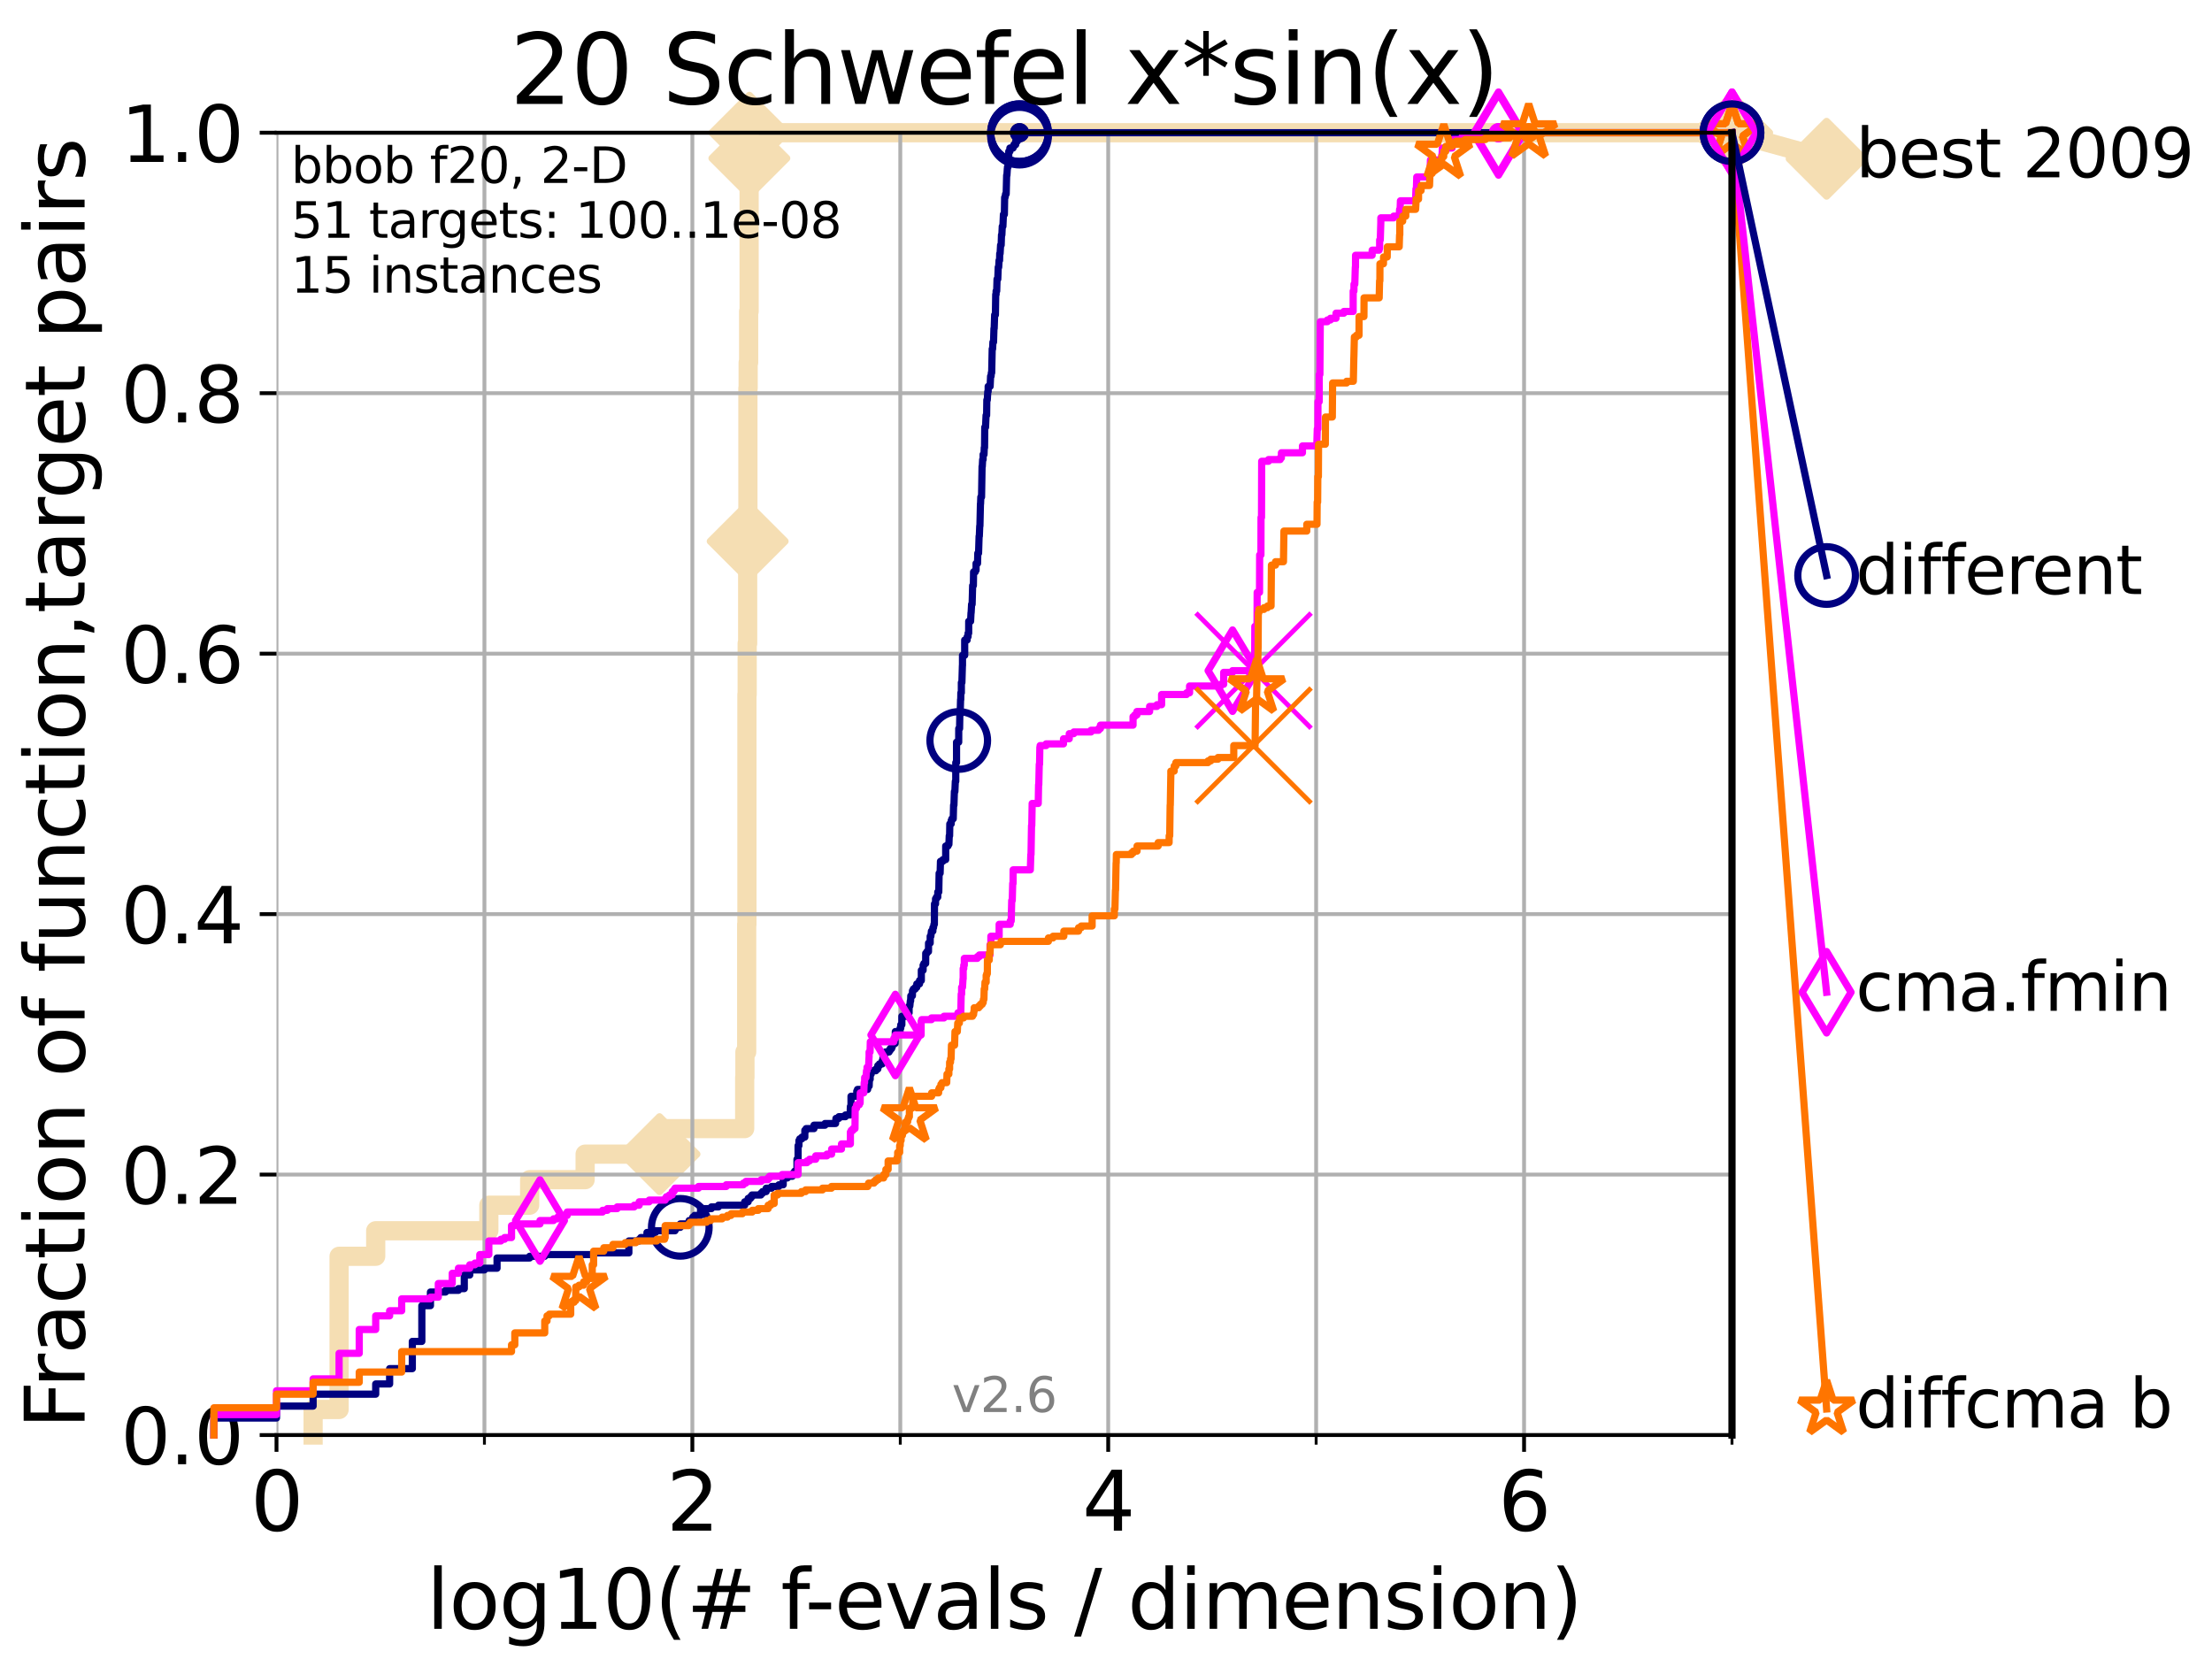 <?xml version="1.0" encoding="utf-8" standalone="no"?>
<!DOCTYPE svg PUBLIC "-//W3C//DTD SVG 1.1//EN"
  "http://www.w3.org/Graphics/SVG/1.1/DTD/svg11.dtd">
<svg height="345.6pt" version="1.1" viewBox="0 0 460.8 345.6" width="460.8pt" xmlns="http://www.w3.org/2000/svg" xmlns:xlink="http://www.w3.org/1999/xlink">
 <defs>
  <style type="text/css">*{stroke-linecap:butt;stroke-linejoin:round;}</style>
 </defs>
 <g id="figure_1">
  <g id="patch_1">
   <path d="M 0 345.6 
L 460.8 345.6 
L 460.8 0 
L 0 0 
z
" style="fill:#ffffff;"/>
  </g>
  <g id="axes_1">
   <g id="patch_2">
    <path d="M 57.6 298.944 
L 360.806 298.944 
L 360.806 27.648 
L 57.6 27.648 
z
" style="fill:#ffffff;"/>
   </g>
   <g id="line2d_1">
    <path d="M 65.227 298.944 
L 65.227 293.624 
L 70.639 293.624 
L 70.639 261.707 
L 78.267 261.707 
L 78.267 256.388 
L 101.833 256.388 
L 101.833 251.068 
L 110.336 251.068 
L 110.336 245.749 
L 121.893 245.749 
L 121.893 240.429 
L 137.386 240.429 
L 137.386 235.11 
L 155.13 235.11 
L 155.13 224.471 
L 155.183 224.471 
L 155.183 219.151 
L 155.547 219.151 
L 155.547 192.553 
L 155.599 192.553 
L 155.599 144.678 
L 155.65 144.678 
L 155.65 134.039 
L 155.752 134.039 
L 155.752 112.76 
L 155.803 112.76 
L 155.803 80.843 
L 155.854 80.843 
L 155.854 75.524 
L 155.955 75.524 
L 155.955 64.885 
L 156.056 64.885 
L 156.056 32.968 
L 156.106 32.968 
L 156.106 27.648 
L 360.806 27.648 
" style="fill:none;stroke:#f5deb3;stroke-linecap:square;stroke-width:4;"/>
   </g>
   <g id="line2d_2">
    <defs>
     <path d="M -0 7.778 
L 7.778 0 
L 0 -7.778 
L -7.778 -0 
z
" id="m5e92b6ea53" style="stroke:#f5deb3;stroke-linejoin:miter;stroke-width:1.5;"/>
    </defs>
    <g>
     <use style="fill:#f5deb3;stroke:#f5deb3;stroke-linejoin:miter;stroke-width:1.5;" x="137.386" xlink:href="#m5e92b6ea53" y="240.429"/>
     <use style="fill:#f5deb3;stroke:#f5deb3;stroke-linejoin:miter;stroke-width:1.5;" x="155.752" xlink:href="#m5e92b6ea53" y="112.76"/>
     <use style="fill:#f5deb3;stroke:#f5deb3;stroke-linejoin:miter;stroke-width:1.5;" x="156.106" xlink:href="#m5e92b6ea53" y="32.968"/>
     <use style="fill:#f5deb3;stroke:#f5deb3;stroke-linejoin:miter;stroke-width:1.5;" x="156.106" xlink:href="#m5e92b6ea53" y="27.648"/>
     <use style="fill:#f5deb3;stroke:#f5deb3;stroke-linejoin:miter;stroke-width:1.5;" x="360.806" xlink:href="#m5e92b6ea53" y="27.648"/>
    </g>
   </g>
   <g id="line2d_3">
    <path style="fill:none;stroke:#f5deb3;stroke-linecap:square;stroke-width:4;"/>
    <g/>
   </g>
   <g id="line2d_4">
    <path d="M 360.806 27.648 
L 380.515 33.074 
" style="fill:none;stroke:#f5deb3;stroke-linecap:square;stroke-width:4;"/>
    <g>
     <use style="fill:#f5deb3;stroke:#f5deb3;stroke-linejoin:miter;stroke-width:1.5;" x="360.806" xlink:href="#m5e92b6ea53" y="27.648"/>
     <use style="fill:#f5deb3;stroke:#f5deb3;stroke-linejoin:miter;stroke-width:1.5;" x="380.515" xlink:href="#m5e92b6ea53" y="33.074"/>
    </g>
   </g>
   <g id="matplotlib.axis_1">
    <g id="xtick_1">
     <g id="line2d_5">
      <path clip-path="url(#pa7bf95951e)" d="M 57.6 298.944 
L 57.6 27.648 
" style="fill:none;stroke:#b0b0b0;stroke-linecap:square;stroke-width:0.8;"/>
     </g>
     <g id="line2d_6">
      <defs>
       <path d="M 0 0 
L 0 3.5 
" id="mc4f7d0732d" style="stroke:#000000;stroke-width:0.8;"/>
      </defs>
      <g>
       <use style="stroke:#000000;stroke-width:0.8;" x="57.6" xlink:href="#mc4f7d0732d" y="298.944"/>
      </g>
     </g>
     <g id="text_1">
      <!-- 0 -->
      <g transform="translate(52.192 318.861)scale(0.17 -0.17)">
       <defs>
        <path d="M 2034 4250 
Q 1547 4250 1301 3770 
Q 1056 3291 1056 2328 
Q 1056 1369 1301 889 
Q 1547 409 2034 409 
Q 2525 409 2770 889 
Q 3016 1369 3016 2328 
Q 3016 3291 2770 3770 
Q 2525 4250 2034 4250 
z
M 2034 4750 
Q 2819 4750 3233 4129 
Q 3647 3509 3647 2328 
Q 3647 1150 3233 529 
Q 2819 -91 2034 -91 
Q 1250 -91 836 529 
Q 422 1150 422 2328 
Q 422 3509 836 4129 
Q 1250 4750 2034 4750 
z
" id="DejaVuSans-30" transform="scale(0.016)"/>
       </defs>
       <use xlink:href="#DejaVuSans-30"/>
      </g>
     </g>
    </g>
    <g id="xtick_2">
     <g id="line2d_7">
      <path clip-path="url(#pa7bf95951e)" d="M 144.23 298.944 
L 144.23 27.648 
" style="fill:none;stroke:#b0b0b0;stroke-linecap:square;stroke-width:0.8;"/>
     </g>
     <g id="line2d_8">
      <g>
       <use style="stroke:#000000;stroke-width:0.8;" x="144.23" xlink:href="#mc4f7d0732d" y="298.944"/>
      </g>
     </g>
     <g id="text_2">
      <!-- 2 -->
      <g transform="translate(138.822 318.861)scale(0.17 -0.17)">
       <defs>
        <path d="M 1228 531 
L 3431 531 
L 3431 0 
L 469 0 
L 469 531 
Q 828 903 1448 1529 
Q 2069 2156 2228 2338 
Q 2531 2678 2651 2914 
Q 2772 3150 2772 3378 
Q 2772 3750 2511 3984 
Q 2250 4219 1831 4219 
Q 1534 4219 1204 4116 
Q 875 4013 500 3803 
L 500 4441 
Q 881 4594 1212 4672 
Q 1544 4750 1819 4750 
Q 2544 4750 2975 4387 
Q 3406 4025 3406 3419 
Q 3406 3131 3298 2873 
Q 3191 2616 2906 2266 
Q 2828 2175 2409 1742 
Q 1991 1309 1228 531 
z
" id="DejaVuSans-32" transform="scale(0.016)"/>
       </defs>
       <use xlink:href="#DejaVuSans-32"/>
      </g>
     </g>
    </g>
    <g id="xtick_3">
     <g id="line2d_9">
      <path clip-path="url(#pa7bf95951e)" d="M 230.861 298.944 
L 230.861 27.648 
" style="fill:none;stroke:#b0b0b0;stroke-linecap:square;stroke-width:0.8;"/>
     </g>
     <g id="line2d_10">
      <g>
       <use style="stroke:#000000;stroke-width:0.8;" x="230.861" xlink:href="#mc4f7d0732d" y="298.944"/>
      </g>
     </g>
     <g id="text_3">
      <!-- 4 -->
      <g transform="translate(225.453 318.861)scale(0.17 -0.17)">
       <defs>
        <path d="M 2419 4116 
L 825 1625 
L 2419 1625 
L 2419 4116 
z
M 2253 4666 
L 3047 4666 
L 3047 1625 
L 3713 1625 
L 3713 1100 
L 3047 1100 
L 3047 0 
L 2419 0 
L 2419 1100 
L 313 1100 
L 313 1709 
L 2253 4666 
z
" id="DejaVuSans-34" transform="scale(0.016)"/>
       </defs>
       <use xlink:href="#DejaVuSans-34"/>
      </g>
     </g>
    </g>
    <g id="xtick_4">
     <g id="line2d_11">
      <path clip-path="url(#pa7bf95951e)" d="M 317.491 298.944 
L 317.491 27.648 
" style="fill:none;stroke:#b0b0b0;stroke-linecap:square;stroke-width:0.8;"/>
     </g>
     <g id="line2d_12">
      <g>
       <use style="stroke:#000000;stroke-width:0.8;" x="317.491" xlink:href="#mc4f7d0732d" y="298.944"/>
      </g>
     </g>
     <g id="text_4">
      <!-- 6 -->
      <g transform="translate(312.083 318.861)scale(0.17 -0.17)">
       <defs>
        <path d="M 2113 2584 
Q 1688 2584 1439 2293 
Q 1191 2003 1191 1497 
Q 1191 994 1439 701 
Q 1688 409 2113 409 
Q 2538 409 2786 701 
Q 3034 994 3034 1497 
Q 3034 2003 2786 2293 
Q 2538 2584 2113 2584 
z
M 3366 4563 
L 3366 3988 
Q 3128 4100 2886 4159 
Q 2644 4219 2406 4219 
Q 1781 4219 1451 3797 
Q 1122 3375 1075 2522 
Q 1259 2794 1537 2939 
Q 1816 3084 2150 3084 
Q 2853 3084 3261 2657 
Q 3669 2231 3669 1497 
Q 3669 778 3244 343 
Q 2819 -91 2113 -91 
Q 1303 -91 875 529 
Q 447 1150 447 2328 
Q 447 3434 972 4092 
Q 1497 4750 2381 4750 
Q 2619 4750 2861 4703 
Q 3103 4656 3366 4563 
z
" id="DejaVuSans-36" transform="scale(0.016)"/>
       </defs>
       <use xlink:href="#DejaVuSans-36"/>
      </g>
     </g>
    </g>
    <g id="xtick_5">
     <g id="line2d_13">
      <path clip-path="url(#pa7bf95951e)" d="M 100.915 298.944 
L 100.915 27.648 
" style="fill:none;stroke:#b0b0b0;stroke-linecap:square;stroke-width:0.8;"/>
     </g>
     <g id="line2d_14">
      <defs>
       <path d="M 0 0 
L 0 2 
" id="m479c2d96a3" style="stroke:#000000;stroke-width:0.6;"/>
      </defs>
      <g>
       <use style="stroke:#000000;stroke-width:0.6;" x="100.915" xlink:href="#m479c2d96a3" y="298.944"/>
      </g>
     </g>
    </g>
    <g id="xtick_6">
     <g id="line2d_15">
      <path clip-path="url(#pa7bf95951e)" d="M 187.546 298.944 
L 187.546 27.648 
" style="fill:none;stroke:#b0b0b0;stroke-linecap:square;stroke-width:0.8;"/>
     </g>
     <g id="line2d_16">
      <g>
       <use style="stroke:#000000;stroke-width:0.6;" x="187.546" xlink:href="#m479c2d96a3" y="298.944"/>
      </g>
     </g>
    </g>
    <g id="xtick_7">
     <g id="line2d_17">
      <path clip-path="url(#pa7bf95951e)" d="M 274.176 298.944 
L 274.176 27.648 
" style="fill:none;stroke:#b0b0b0;stroke-linecap:square;stroke-width:0.8;"/>
     </g>
     <g id="line2d_18">
      <g>
       <use style="stroke:#000000;stroke-width:0.6;" x="274.176" xlink:href="#m479c2d96a3" y="298.944"/>
      </g>
     </g>
    </g>
    <g id="xtick_8">
     <g id="line2d_19">
      <path clip-path="url(#pa7bf95951e)" d="M 360.806 298.944 
L 360.806 27.648 
" style="fill:none;stroke:#b0b0b0;stroke-linecap:square;stroke-width:0.8;"/>
     </g>
     <g id="line2d_20">
      <g>
       <use style="stroke:#000000;stroke-width:0.6;" x="360.806" xlink:href="#m479c2d96a3" y="298.944"/>
      </g>
     </g>
    </g>
    <g id="text_5">
     <!-- log10(# f-evals / dimension) -->
     <g transform="translate(88.823 339.314)scale(0.17 -0.17)">
      <defs>
       <path d="M 603 4863 
L 1178 4863 
L 1178 0 
L 603 0 
L 603 4863 
z
" id="DejaVuSans-6c" transform="scale(0.016)"/>
       <path d="M 1959 3097 
Q 1497 3097 1228 2736 
Q 959 2375 959 1747 
Q 959 1119 1226 758 
Q 1494 397 1959 397 
Q 2419 397 2687 759 
Q 2956 1122 2956 1747 
Q 2956 2369 2687 2733 
Q 2419 3097 1959 3097 
z
M 1959 3584 
Q 2709 3584 3137 3096 
Q 3566 2609 3566 1747 
Q 3566 888 3137 398 
Q 2709 -91 1959 -91 
Q 1206 -91 779 398 
Q 353 888 353 1747 
Q 353 2609 779 3096 
Q 1206 3584 1959 3584 
z
" id="DejaVuSans-6f" transform="scale(0.016)"/>
       <path d="M 2906 1791 
Q 2906 2416 2648 2759 
Q 2391 3103 1925 3103 
Q 1463 3103 1205 2759 
Q 947 2416 947 1791 
Q 947 1169 1205 825 
Q 1463 481 1925 481 
Q 2391 481 2648 825 
Q 2906 1169 2906 1791 
z
M 3481 434 
Q 3481 -459 3084 -895 
Q 2688 -1331 1869 -1331 
Q 1566 -1331 1297 -1286 
Q 1028 -1241 775 -1147 
L 775 -588 
Q 1028 -725 1275 -790 
Q 1522 -856 1778 -856 
Q 2344 -856 2625 -561 
Q 2906 -266 2906 331 
L 2906 616 
Q 2728 306 2450 153 
Q 2172 0 1784 0 
Q 1141 0 747 490 
Q 353 981 353 1791 
Q 353 2603 747 3093 
Q 1141 3584 1784 3584 
Q 2172 3584 2450 3431 
Q 2728 3278 2906 2969 
L 2906 3500 
L 3481 3500 
L 3481 434 
z
" id="DejaVuSans-67" transform="scale(0.016)"/>
       <path d="M 794 531 
L 1825 531 
L 1825 4091 
L 703 3866 
L 703 4441 
L 1819 4666 
L 2450 4666 
L 2450 531 
L 3481 531 
L 3481 0 
L 794 0 
L 794 531 
z
" id="DejaVuSans-31" transform="scale(0.016)"/>
       <path d="M 1984 4856 
Q 1566 4138 1362 3434 
Q 1159 2731 1159 2009 
Q 1159 1288 1364 580 
Q 1569 -128 1984 -844 
L 1484 -844 
Q 1016 -109 783 600 
Q 550 1309 550 2009 
Q 550 2706 781 3412 
Q 1013 4119 1484 4856 
L 1984 4856 
z
" id="DejaVuSans-28" transform="scale(0.016)"/>
       <path d="M 3272 2816 
L 2363 2816 
L 2100 1772 
L 3016 1772 
L 3272 2816 
z
M 2803 4594 
L 2478 3297 
L 3391 3297 
L 3719 4594 
L 4219 4594 
L 3897 3297 
L 4872 3297 
L 4872 2816 
L 3775 2816 
L 3519 1772 
L 4513 1772 
L 4513 1294 
L 3397 1294 
L 3072 0 
L 2572 0 
L 2894 1294 
L 1978 1294 
L 1656 0 
L 1153 0 
L 1478 1294 
L 494 1294 
L 494 1772 
L 1594 1772 
L 1856 2816 
L 850 2816 
L 850 3297 
L 1978 3297 
L 2297 4594 
L 2803 4594 
z
" id="DejaVuSans-23" transform="scale(0.016)"/>
       <path id="DejaVuSans-20" transform="scale(0.016)"/>
       <path d="M 2375 4863 
L 2375 4384 
L 1825 4384 
Q 1516 4384 1395 4259 
Q 1275 4134 1275 3809 
L 1275 3500 
L 2222 3500 
L 2222 3053 
L 1275 3053 
L 1275 0 
L 697 0 
L 697 3053 
L 147 3053 
L 147 3500 
L 697 3500 
L 697 3744 
Q 697 4328 969 4595 
Q 1241 4863 1831 4863 
L 2375 4863 
z
" id="DejaVuSans-66" transform="scale(0.016)"/>
       <path d="M 313 2009 
L 1997 2009 
L 1997 1497 
L 313 1497 
L 313 2009 
z
" id="DejaVuSans-2d" transform="scale(0.016)"/>
       <path d="M 3597 1894 
L 3597 1613 
L 953 1613 
Q 991 1019 1311 708 
Q 1631 397 2203 397 
Q 2534 397 2845 478 
Q 3156 559 3463 722 
L 3463 178 
Q 3153 47 2828 -22 
Q 2503 -91 2169 -91 
Q 1331 -91 842 396 
Q 353 884 353 1716 
Q 353 2575 817 3079 
Q 1281 3584 2069 3584 
Q 2775 3584 3186 3129 
Q 3597 2675 3597 1894 
z
M 3022 2063 
Q 3016 2534 2758 2815 
Q 2500 3097 2075 3097 
Q 1594 3097 1305 2825 
Q 1016 2553 972 2059 
L 3022 2063 
z
" id="DejaVuSans-65" transform="scale(0.016)"/>
       <path d="M 191 3500 
L 800 3500 
L 1894 563 
L 2988 3500 
L 3597 3500 
L 2284 0 
L 1503 0 
L 191 3500 
z
" id="DejaVuSans-76" transform="scale(0.016)"/>
       <path d="M 2194 1759 
Q 1497 1759 1228 1600 
Q 959 1441 959 1056 
Q 959 750 1161 570 
Q 1363 391 1709 391 
Q 2188 391 2477 730 
Q 2766 1069 2766 1631 
L 2766 1759 
L 2194 1759 
z
M 3341 1997 
L 3341 0 
L 2766 0 
L 2766 531 
Q 2569 213 2275 61 
Q 1981 -91 1556 -91 
Q 1019 -91 701 211 
Q 384 513 384 1019 
Q 384 1609 779 1909 
Q 1175 2209 1959 2209 
L 2766 2209 
L 2766 2266 
Q 2766 2663 2505 2880 
Q 2244 3097 1772 3097 
Q 1472 3097 1187 3025 
Q 903 2953 641 2809 
L 641 3341 
Q 956 3463 1253 3523 
Q 1550 3584 1831 3584 
Q 2591 3584 2966 3190 
Q 3341 2797 3341 1997 
z
" id="DejaVuSans-61" transform="scale(0.016)"/>
       <path d="M 2834 3397 
L 2834 2853 
Q 2591 2978 2328 3040 
Q 2066 3103 1784 3103 
Q 1356 3103 1142 2972 
Q 928 2841 928 2578 
Q 928 2378 1081 2264 
Q 1234 2150 1697 2047 
L 1894 2003 
Q 2506 1872 2764 1633 
Q 3022 1394 3022 966 
Q 3022 478 2636 193 
Q 2250 -91 1575 -91 
Q 1294 -91 989 -36 
Q 684 19 347 128 
L 347 722 
Q 666 556 975 473 
Q 1284 391 1588 391 
Q 1994 391 2212 530 
Q 2431 669 2431 922 
Q 2431 1156 2273 1281 
Q 2116 1406 1581 1522 
L 1381 1569 
Q 847 1681 609 1914 
Q 372 2147 372 2553 
Q 372 3047 722 3315 
Q 1072 3584 1716 3584 
Q 2034 3584 2315 3537 
Q 2597 3491 2834 3397 
z
" id="DejaVuSans-73" transform="scale(0.016)"/>
       <path d="M 1625 4666 
L 2156 4666 
L 531 -594 
L 0 -594 
L 1625 4666 
z
" id="DejaVuSans-2f" transform="scale(0.016)"/>
       <path d="M 2906 2969 
L 2906 4863 
L 3481 4863 
L 3481 0 
L 2906 0 
L 2906 525 
Q 2725 213 2448 61 
Q 2172 -91 1784 -91 
Q 1150 -91 751 415 
Q 353 922 353 1747 
Q 353 2572 751 3078 
Q 1150 3584 1784 3584 
Q 2172 3584 2448 3432 
Q 2725 3281 2906 2969 
z
M 947 1747 
Q 947 1113 1208 752 
Q 1469 391 1925 391 
Q 2381 391 2643 752 
Q 2906 1113 2906 1747 
Q 2906 2381 2643 2742 
Q 2381 3103 1925 3103 
Q 1469 3103 1208 2742 
Q 947 2381 947 1747 
z
" id="DejaVuSans-64" transform="scale(0.016)"/>
       <path d="M 603 3500 
L 1178 3500 
L 1178 0 
L 603 0 
L 603 3500 
z
M 603 4863 
L 1178 4863 
L 1178 4134 
L 603 4134 
L 603 4863 
z
" id="DejaVuSans-69" transform="scale(0.016)"/>
       <path d="M 3328 2828 
Q 3544 3216 3844 3400 
Q 4144 3584 4550 3584 
Q 5097 3584 5394 3201 
Q 5691 2819 5691 2113 
L 5691 0 
L 5113 0 
L 5113 2094 
Q 5113 2597 4934 2840 
Q 4756 3084 4391 3084 
Q 3944 3084 3684 2787 
Q 3425 2491 3425 1978 
L 3425 0 
L 2847 0 
L 2847 2094 
Q 2847 2600 2669 2842 
Q 2491 3084 2119 3084 
Q 1678 3084 1418 2786 
Q 1159 2488 1159 1978 
L 1159 0 
L 581 0 
L 581 3500 
L 1159 3500 
L 1159 2956 
Q 1356 3278 1631 3431 
Q 1906 3584 2284 3584 
Q 2666 3584 2933 3390 
Q 3200 3197 3328 2828 
z
" id="DejaVuSans-6d" transform="scale(0.016)"/>
       <path d="M 3513 2113 
L 3513 0 
L 2938 0 
L 2938 2094 
Q 2938 2591 2744 2837 
Q 2550 3084 2163 3084 
Q 1697 3084 1428 2787 
Q 1159 2491 1159 1978 
L 1159 0 
L 581 0 
L 581 3500 
L 1159 3500 
L 1159 2956 
Q 1366 3272 1645 3428 
Q 1925 3584 2291 3584 
Q 2894 3584 3203 3211 
Q 3513 2838 3513 2113 
z
" id="DejaVuSans-6e" transform="scale(0.016)"/>
       <path d="M 513 4856 
L 1013 4856 
Q 1481 4119 1714 3412 
Q 1947 2706 1947 2009 
Q 1947 1309 1714 600 
Q 1481 -109 1013 -844 
L 513 -844 
Q 928 -128 1133 580 
Q 1338 1288 1338 2009 
Q 1338 2731 1133 3434 
Q 928 4138 513 4856 
z
" id="DejaVuSans-29" transform="scale(0.016)"/>
      </defs>
      <use xlink:href="#DejaVuSans-6c"/>
      <use x="27.783" xlink:href="#DejaVuSans-6f"/>
      <use x="88.965" xlink:href="#DejaVuSans-67"/>
      <use x="152.441" xlink:href="#DejaVuSans-31"/>
      <use x="216.064" xlink:href="#DejaVuSans-30"/>
      <use x="279.688" xlink:href="#DejaVuSans-28"/>
      <use x="318.701" xlink:href="#DejaVuSans-23"/>
      <use x="402.49" xlink:href="#DejaVuSans-20"/>
      <use x="434.277" xlink:href="#DejaVuSans-66"/>
      <use x="463.982" xlink:href="#DejaVuSans-2d"/>
      <use x="500.066" xlink:href="#DejaVuSans-65"/>
      <use x="561.59" xlink:href="#DejaVuSans-76"/>
      <use x="620.77" xlink:href="#DejaVuSans-61"/>
      <use x="682.049" xlink:href="#DejaVuSans-6c"/>
      <use x="709.832" xlink:href="#DejaVuSans-73"/>
      <use x="761.932" xlink:href="#DejaVuSans-20"/>
      <use x="793.719" xlink:href="#DejaVuSans-2f"/>
      <use x="827.41" xlink:href="#DejaVuSans-20"/>
      <use x="859.197" xlink:href="#DejaVuSans-64"/>
      <use x="922.674" xlink:href="#DejaVuSans-69"/>
      <use x="950.457" xlink:href="#DejaVuSans-6d"/>
      <use x="1047.869" xlink:href="#DejaVuSans-65"/>
      <use x="1109.393" xlink:href="#DejaVuSans-6e"/>
      <use x="1172.771" xlink:href="#DejaVuSans-73"/>
      <use x="1224.871" xlink:href="#DejaVuSans-69"/>
      <use x="1252.654" xlink:href="#DejaVuSans-6f"/>
      <use x="1313.836" xlink:href="#DejaVuSans-6e"/>
      <use x="1377.215" xlink:href="#DejaVuSans-29"/>
     </g>
    </g>
   </g>
   <g id="matplotlib.axis_2">
    <g id="ytick_1">
     <g id="line2d_21">
      <path clip-path="url(#pa7bf95951e)" d="M 57.6 298.944 
L 360.806 298.944 
" style="fill:none;stroke:#b0b0b0;stroke-linecap:square;stroke-width:0.8;"/>
     </g>
     <g id="line2d_22">
      <defs>
       <path d="M 0 0 
L -3.5 0 
" id="mfcb2718457" style="stroke:#000000;stroke-width:0.8;"/>
      </defs>
      <g>
       <use style="stroke:#000000;stroke-width:0.8;" x="57.6" xlink:href="#mfcb2718457" y="298.944"/>
      </g>
     </g>
     <g id="text_6">
      <!-- 0.0 -->
      <g transform="translate(25.155 305.023)scale(0.16 -0.16)">
       <defs>
        <path d="M 684 794 
L 1344 794 
L 1344 0 
L 684 0 
L 684 794 
z
" id="DejaVuSans-2e" transform="scale(0.016)"/>
       </defs>
       <use xlink:href="#DejaVuSans-30"/>
       <use x="63.623" xlink:href="#DejaVuSans-2e"/>
       <use x="95.41" xlink:href="#DejaVuSans-30"/>
      </g>
     </g>
    </g>
    <g id="ytick_2">
     <g id="line2d_23">
      <path clip-path="url(#pa7bf95951e)" d="M 57.6 244.685 
L 360.806 244.685 
" style="fill:none;stroke:#b0b0b0;stroke-linecap:square;stroke-width:0.8;"/>
     </g>
     <g id="line2d_24">
      <g>
       <use style="stroke:#000000;stroke-width:0.8;" x="57.6" xlink:href="#mfcb2718457" y="244.685"/>
      </g>
     </g>
     <g id="text_7">
      <!-- 0.2 -->
      <g transform="translate(25.155 250.764)scale(0.16 -0.16)">
       <use xlink:href="#DejaVuSans-30"/>
       <use x="63.623" xlink:href="#DejaVuSans-2e"/>
       <use x="95.41" xlink:href="#DejaVuSans-32"/>
      </g>
     </g>
    </g>
    <g id="ytick_3">
     <g id="line2d_25">
      <path clip-path="url(#pa7bf95951e)" d="M 57.6 190.426 
L 360.806 190.426 
" style="fill:none;stroke:#b0b0b0;stroke-linecap:square;stroke-width:0.8;"/>
     </g>
     <g id="line2d_26">
      <g>
       <use style="stroke:#000000;stroke-width:0.8;" x="57.6" xlink:href="#mfcb2718457" y="190.426"/>
      </g>
     </g>
     <g id="text_8">
      <!-- 0.4 -->
      <g transform="translate(25.155 196.504)scale(0.16 -0.16)">
       <use xlink:href="#DejaVuSans-30"/>
       <use x="63.623" xlink:href="#DejaVuSans-2e"/>
       <use x="95.41" xlink:href="#DejaVuSans-34"/>
      </g>
     </g>
    </g>
    <g id="ytick_4">
     <g id="line2d_27">
      <path clip-path="url(#pa7bf95951e)" d="M 57.6 136.166 
L 360.806 136.166 
" style="fill:none;stroke:#b0b0b0;stroke-linecap:square;stroke-width:0.8;"/>
     </g>
     <g id="line2d_28">
      <g>
       <use style="stroke:#000000;stroke-width:0.8;" x="57.6" xlink:href="#mfcb2718457" y="136.166"/>
      </g>
     </g>
     <g id="text_9">
      <!-- 0.6 -->
      <g transform="translate(25.155 142.245)scale(0.16 -0.16)">
       <use xlink:href="#DejaVuSans-30"/>
       <use x="63.623" xlink:href="#DejaVuSans-2e"/>
       <use x="95.41" xlink:href="#DejaVuSans-36"/>
      </g>
     </g>
    </g>
    <g id="ytick_5">
     <g id="line2d_29">
      <path clip-path="url(#pa7bf95951e)" d="M 57.6 81.907 
L 360.806 81.907 
" style="fill:none;stroke:#b0b0b0;stroke-linecap:square;stroke-width:0.8;"/>
     </g>
     <g id="line2d_30">
      <g>
       <use style="stroke:#000000;stroke-width:0.8;" x="57.6" xlink:href="#mfcb2718457" y="81.907"/>
      </g>
     </g>
     <g id="text_10">
      <!-- 0.8 -->
      <g transform="translate(25.155 87.986)scale(0.16 -0.16)">
       <defs>
        <path d="M 2034 2216 
Q 1584 2216 1326 1975 
Q 1069 1734 1069 1313 
Q 1069 891 1326 650 
Q 1584 409 2034 409 
Q 2484 409 2743 651 
Q 3003 894 3003 1313 
Q 3003 1734 2745 1975 
Q 2488 2216 2034 2216 
z
M 1403 2484 
Q 997 2584 770 2862 
Q 544 3141 544 3541 
Q 544 4100 942 4425 
Q 1341 4750 2034 4750 
Q 2731 4750 3128 4425 
Q 3525 4100 3525 3541 
Q 3525 3141 3298 2862 
Q 3072 2584 2669 2484 
Q 3125 2378 3379 2068 
Q 3634 1759 3634 1313 
Q 3634 634 3220 271 
Q 2806 -91 2034 -91 
Q 1263 -91 848 271 
Q 434 634 434 1313 
Q 434 1759 690 2068 
Q 947 2378 1403 2484 
z
M 1172 3481 
Q 1172 3119 1398 2916 
Q 1625 2713 2034 2713 
Q 2441 2713 2670 2916 
Q 2900 3119 2900 3481 
Q 2900 3844 2670 4047 
Q 2441 4250 2034 4250 
Q 1625 4250 1398 4047 
Q 1172 3844 1172 3481 
z
" id="DejaVuSans-38" transform="scale(0.016)"/>
       </defs>
       <use xlink:href="#DejaVuSans-30"/>
       <use x="63.623" xlink:href="#DejaVuSans-2e"/>
       <use x="95.41" xlink:href="#DejaVuSans-38"/>
      </g>
     </g>
    </g>
    <g id="ytick_6">
     <g id="line2d_31">
      <path clip-path="url(#pa7bf95951e)" d="M 57.6 27.648 
L 360.806 27.648 
" style="fill:none;stroke:#b0b0b0;stroke-linecap:square;stroke-width:0.8;"/>
     </g>
     <g id="line2d_32">
      <g>
       <use style="stroke:#000000;stroke-width:0.8;" x="57.6" xlink:href="#mfcb2718457" y="27.648"/>
      </g>
     </g>
     <g id="text_11">
      <!-- 1.0 -->
      <g transform="translate(25.155 33.727)scale(0.16 -0.16)">
       <use xlink:href="#DejaVuSans-31"/>
       <use x="63.623" xlink:href="#DejaVuSans-2e"/>
       <use x="95.41" xlink:href="#DejaVuSans-30"/>
      </g>
     </g>
    </g>
    <g id="text_12">
     <!-- Fraction of function,target pairs -->
     <g transform="translate(17.62 297.681)rotate(-90)scale(0.17 -0.17)">
      <defs>
       <path d="M 628 4666 
L 3309 4666 
L 3309 4134 
L 1259 4134 
L 1259 2759 
L 3109 2759 
L 3109 2228 
L 1259 2228 
L 1259 0 
L 628 0 
L 628 4666 
z
" id="DejaVuSans-46" transform="scale(0.016)"/>
       <path d="M 2631 2963 
Q 2534 3019 2420 3045 
Q 2306 3072 2169 3072 
Q 1681 3072 1420 2755 
Q 1159 2438 1159 1844 
L 1159 0 
L 581 0 
L 581 3500 
L 1159 3500 
L 1159 2956 
Q 1341 3275 1631 3429 
Q 1922 3584 2338 3584 
Q 2397 3584 2469 3576 
Q 2541 3569 2628 3553 
L 2631 2963 
z
" id="DejaVuSans-72" transform="scale(0.016)"/>
       <path d="M 3122 3366 
L 3122 2828 
Q 2878 2963 2633 3030 
Q 2388 3097 2138 3097 
Q 1578 3097 1268 2742 
Q 959 2388 959 1747 
Q 959 1106 1268 751 
Q 1578 397 2138 397 
Q 2388 397 2633 464 
Q 2878 531 3122 666 
L 3122 134 
Q 2881 22 2623 -34 
Q 2366 -91 2075 -91 
Q 1284 -91 818 406 
Q 353 903 353 1747 
Q 353 2603 823 3093 
Q 1294 3584 2113 3584 
Q 2378 3584 2631 3529 
Q 2884 3475 3122 3366 
z
" id="DejaVuSans-63" transform="scale(0.016)"/>
       <path d="M 1172 4494 
L 1172 3500 
L 2356 3500 
L 2356 3053 
L 1172 3053 
L 1172 1153 
Q 1172 725 1289 603 
Q 1406 481 1766 481 
L 2356 481 
L 2356 0 
L 1766 0 
Q 1100 0 847 248 
Q 594 497 594 1153 
L 594 3053 
L 172 3053 
L 172 3500 
L 594 3500 
L 594 4494 
L 1172 4494 
z
" id="DejaVuSans-74" transform="scale(0.016)"/>
       <path d="M 544 1381 
L 544 3500 
L 1119 3500 
L 1119 1403 
Q 1119 906 1312 657 
Q 1506 409 1894 409 
Q 2359 409 2629 706 
Q 2900 1003 2900 1516 
L 2900 3500 
L 3475 3500 
L 3475 0 
L 2900 0 
L 2900 538 
Q 2691 219 2414 64 
Q 2138 -91 1772 -91 
Q 1169 -91 856 284 
Q 544 659 544 1381 
z
M 1991 3584 
L 1991 3584 
z
" id="DejaVuSans-75" transform="scale(0.016)"/>
       <path d="M 750 794 
L 1409 794 
L 1409 256 
L 897 -744 
L 494 -744 
L 750 256 
L 750 794 
z
" id="DejaVuSans-2c" transform="scale(0.016)"/>
       <path d="M 1159 525 
L 1159 -1331 
L 581 -1331 
L 581 3500 
L 1159 3500 
L 1159 2969 
Q 1341 3281 1617 3432 
Q 1894 3584 2278 3584 
Q 2916 3584 3314 3078 
Q 3713 2572 3713 1747 
Q 3713 922 3314 415 
Q 2916 -91 2278 -91 
Q 1894 -91 1617 61 
Q 1341 213 1159 525 
z
M 3116 1747 
Q 3116 2381 2855 2742 
Q 2594 3103 2138 3103 
Q 1681 3103 1420 2742 
Q 1159 2381 1159 1747 
Q 1159 1113 1420 752 
Q 1681 391 2138 391 
Q 2594 391 2855 752 
Q 3116 1113 3116 1747 
z
" id="DejaVuSans-70" transform="scale(0.016)"/>
      </defs>
      <use xlink:href="#DejaVuSans-46"/>
      <use x="50.27" xlink:href="#DejaVuSans-72"/>
      <use x="91.383" xlink:href="#DejaVuSans-61"/>
      <use x="152.662" xlink:href="#DejaVuSans-63"/>
      <use x="207.643" xlink:href="#DejaVuSans-74"/>
      <use x="246.852" xlink:href="#DejaVuSans-69"/>
      <use x="274.635" xlink:href="#DejaVuSans-6f"/>
      <use x="335.816" xlink:href="#DejaVuSans-6e"/>
      <use x="399.195" xlink:href="#DejaVuSans-20"/>
      <use x="430.982" xlink:href="#DejaVuSans-6f"/>
      <use x="492.164" xlink:href="#DejaVuSans-66"/>
      <use x="527.369" xlink:href="#DejaVuSans-20"/>
      <use x="559.156" xlink:href="#DejaVuSans-66"/>
      <use x="594.361" xlink:href="#DejaVuSans-75"/>
      <use x="657.74" xlink:href="#DejaVuSans-6e"/>
      <use x="721.119" xlink:href="#DejaVuSans-63"/>
      <use x="776.1" xlink:href="#DejaVuSans-74"/>
      <use x="815.309" xlink:href="#DejaVuSans-69"/>
      <use x="843.092" xlink:href="#DejaVuSans-6f"/>
      <use x="904.273" xlink:href="#DejaVuSans-6e"/>
      <use x="967.652" xlink:href="#DejaVuSans-2c"/>
      <use x="999.439" xlink:href="#DejaVuSans-74"/>
      <use x="1038.648" xlink:href="#DejaVuSans-61"/>
      <use x="1099.928" xlink:href="#DejaVuSans-72"/>
      <use x="1139.291" xlink:href="#DejaVuSans-67"/>
      <use x="1202.768" xlink:href="#DejaVuSans-65"/>
      <use x="1264.291" xlink:href="#DejaVuSans-74"/>
      <use x="1303.5" xlink:href="#DejaVuSans-20"/>
      <use x="1335.287" xlink:href="#DejaVuSans-70"/>
      <use x="1398.764" xlink:href="#DejaVuSans-61"/>
      <use x="1460.043" xlink:href="#DejaVuSans-69"/>
      <use x="1487.826" xlink:href="#DejaVuSans-72"/>
      <use x="1528.939" xlink:href="#DejaVuSans-73"/>
     </g>
    </g>
   </g>
   <g id="line2d_33">
    <defs>
     <path d="M 0 1.5 
C 0.398 1.5 0.779 1.342 1.061 1.061 
C 1.342 0.779 1.5 0.398 1.5 0 
C 1.5 -0.398 1.342 -0.779 1.061 -1.061 
C 0.779 -1.342 0.398 -1.5 0 -1.5 
C -0.398 -1.5 -0.779 -1.342 -1.061 -1.061 
C -1.342 -0.779 -1.5 -0.398 -1.5 0 
C -1.5 0.398 -1.342 0.779 -1.061 1.061 
C -0.779 1.342 -0.398 1.5 0 1.5 
z
" id="me612c098ce" style="stroke:#f5deb3;"/>
    </defs>
    <g>
     <use style="fill:#f5deb3;stroke:#f5deb3;" x="156.106" xlink:href="#me612c098ce" y="27.648"/>
     <use style="fill:#f5deb3;stroke:#f5deb3;" x="156.106" xlink:href="#me612c098ce" y="27.648"/>
    </g>
   </g>
   <g id="line2d_34">
    <defs>
     <path d="M 0 1.5 
C 0.398 1.5 0.779 1.342 1.061 1.061 
C 1.342 0.779 1.5 0.398 1.5 0 
C 1.5 -0.398 1.342 -0.779 1.061 -1.061 
C 0.779 -1.342 0.398 -1.5 0 -1.5 
C -0.398 -1.5 -0.779 -1.342 -1.061 -1.061 
C -1.342 -0.779 -1.5 -0.398 -1.5 0 
C -1.5 0.398 -1.342 0.779 -1.061 1.061 
C -0.779 1.342 -0.398 1.5 0 1.5 
z
" id="mc0ceb36697" style="stroke:#000080;"/>
    </defs>
    <g>
     <use style="fill:#000080;stroke:#000080;" x="212.382" xlink:href="#mc0ceb36697" y="27.648"/>
     <use style="fill:#000080;stroke:#000080;" x="212.382" xlink:href="#mc0ceb36697" y="27.648"/>
    </g>
   </g>
   <g id="line2d_35">
    <path d="M 44.561 298.944 
L 44.561 295.398 
L 57.6 295.398 
L 57.6 292.915 
L 65.227 292.915 
L 65.227 290.433 
L 78.267 290.433 
L 78.267 288.305 
L 81.166 288.305 
L 81.166 285.113 
L 85.894 285.113 
L 85.894 279.439 
L 87.876 279.439 
L 87.876 271.992 
L 89.669 271.992 
L 89.669 269.155 
L 92.812 269.155 
L 92.812 268.8 
L 95.503 268.8 
L 95.503 268.445 
L 96.718 268.445 
L 96.718 265.608 
L 97.858 265.608 
L 97.858 264.544 
L 100.915 264.544 
L 100.915 264.19 
L 103.544 264.19 
L 103.544 262.062 
L 110.336 262.062 
L 110.336 261.707 
L 113.478 261.707 
L 113.478 261.353 
L 123.658 261.353 
L 123.658 260.998 
L 131.002 260.998 
L 131.002 258.516 
L 133.154 258.516 
L 133.154 258.161 
L 133.49 258.161 
L 133.49 257.806 
L 134.777 257.806 
L 134.777 256.742 
L 136.556 256.742 
L 136.556 256.388 
L 140.612 256.388 
L 140.612 256.033 
L 140.838 256.033 
L 140.838 255.678 
L 141.718 255.678 
L 141.718 254.969 
L 143.56 254.969 
L 143.56 254.26 
L 144.324 254.26 
L 144.324 253.551 
L 144.695 253.551 
L 144.695 253.196 
L 145.938 253.196 
L 145.938 251.778 
L 148.201 251.778 
L 148.201 251.423 
L 149.666 251.423 
L 149.666 251.068 
L 155.13 251.068 
L 155.13 250.359 
L 155.854 250.359 
L 155.854 249.65 
L 156.354 249.65 
L 156.354 249.295 
L 156.648 249.295 
L 156.648 248.94 
L 158.498 248.94 
L 158.498 248.586 
L 158.848 248.586 
L 158.848 248.231 
L 159.61 248.231 
L 159.61 247.522 
L 160.738 247.522 
L 160.738 247.167 
L 162.241 247.167 
L 162.241 246.813 
L 163.157 246.813 
L 163.157 245.394 
L 164.031 245.394 
L 164.031 245.039 
L 165.053 245.039 
L 165.053 244.685 
L 165.3 244.685 
L 165.3 244.33 
L 165.544 244.33 
L 165.544 243.976 
L 166.023 243.976 
L 166.023 241.493 
L 166.257 241.493 
L 166.257 238.656 
L 166.432 238.656 
L 166.432 237.592 
L 166.604 237.592 
L 166.604 237.237 
L 167.057 237.237 
L 167.057 236.883 
L 167.662 236.883 
L 167.662 235.464 
L 167.931 235.464 
L 167.931 235.11 
L 169.565 235.11 
L 169.565 234.4 
L 171.865 234.4 
L 171.865 234.046 
L 174.069 234.046 
L 174.146 232.982 
L 174.749 232.982 
L 174.749 232.627 
L 176.11 232.627 
L 176.11 232.273 
L 177.086 232.273 
L 177.152 230.499 
L 177.282 230.499 
L 177.282 228.372 
L 178.477 228.372 
L 178.477 227.308 
L 178.629 227.308 
L 178.629 226.953 
L 180.742 226.953 
L 180.849 226.244 
L 181.063 226.244 
L 181.116 224.825 
L 181.274 224.825 
L 181.274 223.761 
L 181.483 223.761 
L 181.483 223.052 
L 182.469 223.052 
L 182.469 222.697 
L 182.86 222.697 
L 182.86 221.988 
L 183.194 221.988 
L 183.194 221.634 
L 183.801 221.634 
L 183.801 220.924 
L 183.938 220.924 
L 183.938 220.215 
L 184.142 220.215 
L 184.142 219.506 
L 184.433 219.506 
L 184.433 219.151 
L 185.216 219.151 
L 185.216 218.796 
L 185.448 218.796 
L 185.448 218.442 
L 185.74 218.442 
L 185.74 218.087 
L 185.885 218.087 
L 185.885 217.378 
L 186.471 217.378 
L 186.511 214.895 
L 187.499 214.895 
L 187.499 214.186 
L 187.649 214.186 
L 187.649 213.477 
L 187.872 213.477 
L 187.872 211.704 
L 188.915 211.704 
L 188.915 210.994 
L 189.381 210.994 
L 189.381 209.576 
L 189.534 209.576 
L 189.635 208.512 
L 189.703 208.512 
L 189.736 207.448 
L 190.068 207.448 
L 190.085 206.384 
L 190.264 206.384 
L 190.264 206.03 
L 190.667 206.03 
L 190.667 205.675 
L 190.983 205.675 
L 190.983 204.966 
L 191.554 204.966 
L 191.554 204.256 
L 191.93 204.256 
L 191.93 202.129 
L 192.299 202.129 
L 192.299 201.065 
L 192.459 201.065 
L 192.459 200.71 
L 192.832 200.71 
L 192.847 198.582 
L 193.1 198.582 
L 193.1 198.228 
L 193.42 198.228 
L 193.433 196.454 
L 193.774 196.454 
L 193.774 195.036 
L 193.922 195.036 
L 194.029 193.972 
L 194.333 193.972 
L 194.333 193.263 
L 194.464 193.263 
L 194.555 192.553 
L 194.645 192.553 
L 194.671 188.298 
L 194.889 188.298 
L 194.889 187.234 
L 195.079 187.234 
L 195.079 186.879 
L 195.354 186.879 
L 195.354 185.815 
L 195.564 185.815 
L 195.638 181.914 
L 195.844 181.914 
L 195.917 179.432 
L 196.416 179.432 
L 196.416 179.077 
L 197.006 179.077 
L 197.006 176.24 
L 197.489 176.24 
L 197.489 175.886 
L 197.676 175.886 
L 197.742 174.112 
L 197.819 174.112 
L 197.862 171.63 
L 198.153 171.63 
L 198.153 170.921 
L 198.292 170.921 
L 198.292 170.566 
L 198.577 170.566 
L 198.65 167.729 
L 198.723 167.729 
L 198.816 164.892 
L 198.919 164.892 
L 199.011 162.764 
L 199.103 162.764 
L 199.103 158.863 
L 199.265 158.863 
L 199.265 154.607 
L 199.714 154.607 
L 199.724 151.77 
L 199.9 151.77 
L 199.949 148.933 
L 200.017 148.933 
L 200.104 145.742 
L 200.142 145.742 
L 200.161 144.323 
L 200.267 144.323 
L 200.267 142.195 
L 200.381 142.195 
L 200.486 138.649 
L 200.505 138.649 
L 200.505 136.521 
L 200.962 136.521 
L 200.962 133.329 
L 201.471 133.329 
L 201.489 132.62 
L 201.668 132.62 
L 201.668 131.911 
L 201.791 131.911 
L 201.8 129.428 
L 202.193 129.428 
L 202.279 127.655 
L 202.305 127.655 
L 202.399 125.882 
L 202.51 125.882 
L 202.62 121.981 
L 202.771 121.981 
L 202.813 119.144 
L 203.161 119.144 
L 203.161 118.789 
L 203.332 118.789 
L 203.332 117.371 
L 203.638 117.371 
L 203.694 115.243 
L 203.853 115.243 
L 203.964 111.697 
L 204.011 111.697 
L 204.097 109.569 
L 204.136 109.569 
L 204.244 104.958 
L 204.268 104.958 
L 204.322 103.54 
L 204.475 103.54 
L 204.582 97.157 
L 204.628 97.157 
L 204.703 95.738 
L 204.801 95.738 
L 204.801 94.674 
L 204.988 94.674 
L 205.04 93.256 
L 205.1 93.256 
L 205.144 89 
L 205.306 89 
L 205.415 86.517 
L 205.531 86.517 
L 205.574 83.326 
L 205.668 83.326 
L 205.775 81.553 
L 205.854 81.553 
L 205.854 80.489 
L 206.262 80.489 
L 206.359 78.361 
L 206.462 78.361 
L 206.517 77.652 
L 206.586 77.652 
L 206.695 72.687 
L 206.776 72.687 
L 206.844 71.268 
L 206.971 71.268 
L 207.058 68.431 
L 207.105 68.431 
L 207.204 65.594 
L 207.362 65.594 
L 207.428 61.338 
L 207.506 61.338 
L 207.506 60.629 
L 207.63 60.629 
L 207.701 58.147 
L 207.855 58.147 
L 207.95 55.664 
L 208.045 55.664 
L 208.121 54.246 
L 208.228 54.246 
L 208.259 52.827 
L 208.34 52.827 
L 208.44 51.054 
L 208.563 51.054 
L 208.631 48.926 
L 208.71 48.926 
L 208.79 47.153 
L 208.923 47.153 
L 209.031 44.67 
L 209.228 44.67 
L 209.288 41.124 
L 209.376 41.124 
L 209.476 40.415 
L 209.605 40.415 
L 209.703 36.514 
L 209.761 36.514 
L 209.848 35.095 
L 209.882 35.095 
L 209.882 34.741 
L 210.008 34.741 
L 210.088 33.322 
L 210.139 33.322 
L 210.139 31.549 
L 210.38 31.549 
L 210.38 30.84 
L 211.039 30.84 
L 211.039 30.485 
L 211.217 30.485 
L 211.217 30.13 
L 211.587 30.13 
L 211.587 29.421 
L 211.94 29.421 
L 211.94 28.712 
L 212.332 28.712 
L 212.382 27.648 
L 360.806 27.648 
L 360.806 27.648 
" style="fill:none;stroke:#000080;stroke-linecap:square;stroke-width:1.5;"/>
   </g>
   <g id="line2d_36">
    <defs>
     <path d="M 0 6 
C 1.591 6 3.117 5.368 4.243 4.243 
C 5.368 3.117 6 1.591 6 0 
C 6 -1.591 5.368 -3.117 4.243 -4.243 
C 3.117 -5.368 1.591 -6 0 -6 
C -1.591 -6 -3.117 -5.368 -4.243 -4.243 
C -5.368 -3.117 -6 -1.591 -6 0 
C -6 1.591 -5.368 3.117 -4.243 4.243 
C -3.117 5.368 -1.591 6 0 6 
z
" id="m6306117d63" style="stroke:#000080;stroke-width:1.5;"/>
    </defs>
    <g>
     <use style="fill-opacity:0;stroke:#000080;stroke-width:1.5;" x="141.718" xlink:href="#m6306117d63" y="255.678"/>
     <use style="fill-opacity:0;stroke:#000080;stroke-width:1.5;" x="199.724" xlink:href="#m6306117d63" y="154.253"/>
     <use style="fill-opacity:0;stroke:#000080;stroke-width:1.5;" x="212.382" xlink:href="#m6306117d63" y="28.357"/>
     <use style="fill-opacity:0;stroke:#000080;stroke-width:1.5;" x="212.382" xlink:href="#m6306117d63" y="27.648"/>
     <use style="fill-opacity:0;stroke:#000080;stroke-width:1.5;" x="212.382" xlink:href="#m6306117d63" y="27.648"/>
     <use style="fill-opacity:0;stroke:#000080;stroke-width:1.5;" x="360.806" xlink:href="#m6306117d63" y="27.648"/>
    </g>
   </g>
   <g id="line2d_37">
    <path style="fill:none;stroke:#000080;stroke-linecap:square;stroke-width:1.5;"/>
    <g/>
   </g>
   <g id="line2d_38">
    <defs>
     <path d="M 0 1.5 
C 0.398 1.5 0.779 1.342 1.061 1.061 
C 1.342 0.779 1.5 0.398 1.5 0 
C 1.5 -0.398 1.342 -0.779 1.061 -1.061 
C 0.779 -1.342 0.398 -1.5 0 -1.5 
C -0.398 -1.5 -0.779 -1.342 -1.061 -1.061 
C -1.342 -0.779 -1.5 -0.398 -1.5 0 
C -1.5 0.398 -1.342 0.779 -1.061 1.061 
C -0.779 1.342 -0.398 1.5 0 1.5 
z
" id="mb7cfd6d565" style="stroke:#ff00ff;"/>
    </defs>
    <g>
     <use style="fill:#ff00ff;stroke:#ff00ff;" x="312.168" xlink:href="#mb7cfd6d565" y="27.648"/>
     <use style="fill:#ff00ff;stroke:#ff00ff;" x="312.168" xlink:href="#mb7cfd6d565" y="27.648"/>
    </g>
   </g>
   <g id="line2d_39">
    <path d="M 44.561 298.944 
L 44.561 294.688 
L 57.6 294.688 
L 57.6 289.723 
L 65.227 289.723 
L 65.227 287.241 
L 70.639 287.241 
L 70.639 281.922 
L 74.837 281.922 
L 74.837 276.957 
L 78.267 276.957 
L 78.267 274.12 
L 81.166 274.12 
L 81.166 273.056 
L 83.678 273.056 
L 83.678 270.573 
L 89.669 270.573 
L 89.669 270.219 
L 91.306 270.219 
L 91.306 267.381 
L 94.206 267.381 
L 94.206 265.254 
L 95.503 265.254 
L 95.503 264.19 
L 97.858 264.19 
L 97.858 263.48 
L 98.933 263.48 
L 98.933 263.126 
L 99.95 263.126 
L 99.95 261.353 
L 101.833 261.353 
L 101.833 258.516 
L 104.345 258.516 
L 104.345 258.161 
L 105.113 258.161 
L 105.113 257.806 
L 106.561 257.806 
L 106.561 255.324 
L 107.245 255.324 
L 107.245 254.969 
L 112.488 254.969 
L 112.488 254.26 
L 115.315 254.26 
L 115.315 253.905 
L 116.17 253.905 
L 116.17 253.551 
L 116.988 253.551 
L 116.988 253.196 
L 118.152 253.196 
L 118.152 252.487 
L 125.527 252.487 
L 125.527 252.132 
L 126.517 252.132 
L 126.517 251.778 
L 128.571 251.778 
L 128.571 251.423 
L 132.109 251.423 
L 132.109 251.068 
L 133.154 251.068 
L 133.154 250.359 
L 135.238 250.359 
L 135.238 250.004 
L 138.566 250.004 
L 138.566 249.65 
L 138.819 249.65 
L 138.819 249.295 
L 139.435 249.295 
L 139.435 248.94 
L 140.033 248.94 
L 140.033 248.231 
L 140.382 248.231 
L 140.382 247.877 
L 140.612 247.877 
L 140.612 247.522 
L 145.503 247.522 
L 145.503 247.167 
L 151.285 247.167 
L 151.285 246.813 
L 154.865 246.813 
L 154.865 246.458 
L 155.392 246.458 
L 155.392 246.103 
L 158.586 246.103 
L 158.586 245.749 
L 159.98 245.749 
L 159.98 245.394 
L 160.303 245.394 
L 160.303 245.039 
L 162.915 245.039 
L 162.915 244.685 
L 166.257 244.685 
L 166.257 242.202 
L 168.117 242.202 
L 168.117 241.848 
L 168.638 241.848 
L 168.638 241.493 
L 169.929 241.493 
L 169.929 240.784 
L 172.251 240.784 
L 172.251 240.429 
L 173.242 240.429 
L 173.242 239.365 
L 175.298 239.365 
L 175.298 238.301 
L 177.152 238.301 
L 177.152 235.819 
L 177.331 235.819 
L 177.331 235.464 
L 177.7 235.464 
L 177.7 235.11 
L 178.108 235.11 
L 178.154 230.854 
L 178.447 230.854 
L 178.447 230.145 
L 179.003 230.145 
L 179.003 229.79 
L 179.18 229.79 
L 179.209 227.662 
L 179.942 227.662 
L 180.026 225.534 
L 180.11 225.534 
L 180.124 224.471 
L 180.401 224.471 
L 180.511 223.052 
L 180.62 223.052 
L 180.62 222.343 
L 180.93 222.343 
L 181.036 220.215 
L 181.05 220.215 
L 181.05 219.151 
L 181.248 219.151 
L 181.3 217.023 
L 186.201 217.023 
L 186.201 216.314 
L 186.521 216.314 
L 186.521 215.605 
L 191.886 215.605 
L 191.886 212.768 
L 192.005 212.768 
L 192.005 212.413 
L 194.036 212.413 
L 194.036 212.058 
L 196.644 212.058 
L 196.644 211.704 
L 199.55 211.704 
L 199.55 210.994 
L 200.152 210.994 
L 200.234 207.093 
L 200.324 207.093 
L 200.324 205.675 
L 200.505 205.675 
L 200.613 203.902 
L 200.646 203.902 
L 200.646 201.774 
L 200.767 201.774 
L 200.767 201.065 
L 200.883 201.065 
L 200.883 199.646 
L 203.59 199.646 
L 203.59 199.291 
L 204.007 199.291 
L 204.007 198.937 
L 206.237 198.937 
L 206.237 196.809 
L 206.417 196.809 
L 206.417 195.036 
L 208.14 195.036 
L 208.14 192.553 
L 210.45 192.553 
L 210.45 191.844 
L 210.652 191.844 
L 210.759 187.589 
L 210.871 187.589 
L 210.964 184.042 
L 211.037 184.042 
L 211.055 181.205 
L 214.638 181.205 
L 214.738 178.013 
L 214.78 178.013 
L 214.886 171.985 
L 214.938 171.985 
L 215.017 167.374 
L 216.284 167.374 
L 216.355 163.473 
L 216.398 163.473 
L 216.497 159.218 
L 216.559 159.218 
L 216.62 155.671 
L 216.678 155.671 
L 216.678 155.317 
L 217.93 155.317 
L 217.93 154.962 
L 221.547 154.962 
L 221.547 153.898 
L 222.744 153.898 
L 222.744 152.834 
L 223.687 152.834 
L 223.687 152.48 
L 227.283 152.48 
L 227.283 152.125 
L 228.868 152.125 
L 228.868 151.77 
L 229.241 151.77 
L 229.241 151.061 
L 236.035 151.061 
L 236.035 149.288 
L 236.378 149.288 
L 236.378 148.933 
L 236.837 148.933 
L 236.837 148.224 
L 239.486 148.224 
L 239.486 147.16 
L 241.012 147.16 
L 241.012 146.805 
L 241.983 146.805 
L 241.983 144.678 
L 247.194 144.678 
L 247.194 144.323 
L 247.81 144.323 
L 247.81 142.904 
L 254.282 142.904 
L 254.282 142.55 
L 254.916 142.55 
L 254.916 140.067 
L 256.763 140.067 
L 256.763 139.713 
L 261.364 139.713 
L 261.405 130.492 
L 261.858 130.492 
L 261.89 123.4 
L 262.381 123.4 
L 262.409 115.598 
L 262.675 115.598 
L 262.694 107.796 
L 262.795 107.796 
L 262.832 96.093 
L 264.249 96.093 
L 264.249 95.738 
L 266.686 95.738 
L 266.686 95.383 
L 266.938 95.383 
L 266.941 94.319 
L 271.322 94.319 
L 271.323 92.901 
L 274.304 92.901 
L 274.413 89.355 
L 274.54 89.355 
L 274.555 83.68 
L 274.808 83.68 
L 274.821 78.006 
L 274.957 78.006 
L 275.039 67.013 
L 276.505 67.013 
L 276.505 66.658 
L 277.154 66.658 
L 277.154 66.303 
L 278.318 66.303 
L 278.318 65.239 
L 279.95 65.239 
L 279.95 64.885 
L 281.884 64.885 
L 281.895 60.629 
L 282.048 60.629 
L 282.058 59.211 
L 282.229 59.211 
L 282.337 55.664 
L 282.373 55.664 
L 282.385 53.182 
L 285.842 53.182 
L 285.844 52.118 
L 287.284 52.118 
L 287.284 51.763 
L 287.401 51.763 
L 287.406 49.99 
L 287.536 49.99 
L 287.647 46.444 
L 287.647 46.444 
L 287.654 45.38 
L 290.323 45.38 
L 290.323 45.025 
L 291.466 45.025 
L 291.566 43.607 
L 291.67 43.607 
L 291.734 41.833 
L 294.886 41.833 
L 294.969 39.351 
L 295.06 39.351 
L 295.135 36.869 
L 297.781 36.869 
L 297.853 35.095 
L 297.927 35.095 
L 297.993 33.322 
L 300.289 33.322 
L 300.348 32.258 
L 300.419 32.258 
L 300.456 30.84 
L 302.501 30.84 
L 302.555 29.421 
L 302.649 29.421 
L 302.649 29.067 
L 304.529 29.067 
L 304.614 28.357 
L 308.027 28.357 
L 308.027 28.003 
L 312.168 28.003 
L 312.168 27.648 
L 360.806 27.648 
L 360.806 27.648 
" style="fill:none;stroke:#ff00ff;stroke-linecap:square;stroke-width:1.5;"/>
   </g>
   <g id="line2d_40">
    <defs>
     <path d="M -0 8.485 
L 5.091 0 
L 0 -8.485 
L -5.091 -0 
z
" id="mdf0b8f0e72" style="stroke:#ff00ff;stroke-linejoin:miter;stroke-width:1.5;"/>
    </defs>
    <g>
     <use style="fill-opacity:0;stroke:#ff00ff;stroke-linejoin:miter;stroke-width:1.5;" x="112.488" xlink:href="#mdf0b8f0e72" y="254.26"/>
     <use style="fill-opacity:0;stroke:#ff00ff;stroke-linejoin:miter;stroke-width:1.5;" x="186.521" xlink:href="#mdf0b8f0e72" y="215.605"/>
     <use style="fill-opacity:0;stroke:#ff00ff;stroke-linejoin:miter;stroke-width:1.5;" x="256.763" xlink:href="#mdf0b8f0e72" y="139.713"/>
     <use style="fill-opacity:0;stroke:#ff00ff;stroke-linejoin:miter;stroke-width:1.5;" x="312.168" xlink:href="#mdf0b8f0e72" y="28.003"/>
     <use style="fill-opacity:0;stroke:#ff00ff;stroke-linejoin:miter;stroke-width:1.5;" x="312.168" xlink:href="#mdf0b8f0e72" y="27.648"/>
     <use style="fill-opacity:0;stroke:#ff00ff;stroke-linejoin:miter;stroke-width:1.5;" x="360.806" xlink:href="#mdf0b8f0e72" y="27.648"/>
    </g>
   </g>
   <g id="line2d_41">
    <path style="fill:none;stroke:#ff00ff;stroke-linecap:square;stroke-width:1.5;"/>
    <g/>
   </g>
   <g id="line2d_42">
    <path clip-path="url(#pa7bf95951e)" d="M 261.137 139.713 
" style="fill:none;stroke:#ff00ff;stroke-linecap:square;stroke-width:1.5;"/>
    <defs>
     <path d="M -12 12 
L 12 -12 
M -12 -12 
L 12 12 
" id="m1260a67319" style="stroke:#ff00ff;"/>
    </defs>
    <g clip-path="url(#pa7bf95951e)">
     <use style="fill:#ff00ff;stroke:#ff00ff;" x="261.137" xlink:href="#m1260a67319" y="139.713"/>
    </g>
   </g>
   <g id="line2d_43">
    <defs>
     <path d="M 0 1.5 
C 0.398 1.5 0.779 1.342 1.061 1.061 
C 1.342 0.779 1.5 0.398 1.5 0 
C 1.5 -0.398 1.342 -0.779 1.061 -1.061 
C 0.779 -1.342 0.398 -1.5 0 -1.5 
C -0.398 -1.5 -0.779 -1.342 -1.061 -1.061 
C -1.342 -0.779 -1.5 -0.398 -1.5 0 
C -1.5 0.398 -1.342 0.779 -1.061 1.061 
C -0.779 1.342 -0.398 1.5 0 1.5 
z
" id="m09d1518a09" style="stroke:#ff7500;"/>
    </defs>
    <g>
     <use style="fill:#ff7500;stroke:#ff7500;" x="318.456" xlink:href="#m09d1518a09" y="27.648"/>
     <use style="fill:#ff7500;stroke:#ff7500;" x="318.456" xlink:href="#m09d1518a09" y="27.648"/>
    </g>
   </g>
   <g id="line2d_44">
    <path d="M 44.561 298.944 
L 44.561 293.27 
L 57.6 293.27 
L 57.6 290.433 
L 65.227 290.433 
L 65.227 287.95 
L 74.837 287.95 
L 74.837 285.822 
L 83.678 285.822 
L 83.678 281.567 
L 106.561 281.567 
L 106.561 280.148 
L 107.245 280.148 
L 107.245 277.666 
L 113.478 277.666 
L 113.478 275.183 
L 113.954 275.183 
L 113.954 274.12 
L 114.419 274.12 
L 114.419 273.765 
L 118.89 273.765 
L 118.89 271.282 
L 119.6 271.282 
L 119.6 270.928 
L 119.945 270.928 
L 119.945 268.091 
L 120.617 268.091 
L 120.617 267.736 
L 121.582 267.736 
L 121.582 267.027 
L 122.199 267.027 
L 122.199 266.318 
L 123.375 266.318 
L 123.375 263.48 
L 123.658 263.48 
L 123.658 260.643 
L 125.779 260.643 
L 125.779 259.934 
L 127.686 259.934 
L 127.686 259.225 
L 130.226 259.225 
L 130.226 258.87 
L 132.464 258.87 
L 132.464 258.516 
L 136.837 258.516 
L 136.837 258.161 
L 138.439 258.161 
L 138.439 257.806 
L 138.566 257.806 
L 138.566 255.324 
L 143.462 255.324 
L 143.462 254.969 
L 143.754 254.969 
L 143.754 254.615 
L 147.184 254.615 
L 147.184 254.26 
L 148.048 254.26 
L 148.048 253.905 
L 150.425 253.905 
L 150.425 253.551 
L 151.542 253.551 
L 151.542 253.196 
L 152.292 253.196 
L 152.292 252.841 
L 154.65 252.841 
L 154.65 252.487 
L 156.697 252.487 
L 156.697 252.132 
L 157.962 252.132 
L 157.962 251.778 
L 160.021 251.778 
L 160.021 251.068 
L 160.581 251.068 
L 160.581 250.714 
L 161.278 250.714 
L 161.278 248.94 
L 161.987 248.94 
L 161.987 248.586 
L 166.945 248.586 
L 166.945 248.231 
L 167.824 248.231 
L 167.824 247.877 
L 171.338 247.877 
L 171.338 247.522 
L 173.202 247.522 
L 173.202 247.167 
L 180.782 247.167 
L 180.782 246.813 
L 180.943 246.813 
L 180.943 246.458 
L 182.071 246.458 
L 182.071 246.103 
L 182.457 246.103 
L 182.457 245.749 
L 182.944 245.749 
L 182.944 245.394 
L 184.074 245.394 
L 184.097 244.685 
L 184.544 244.685 
L 184.544 243.621 
L 185.012 243.621 
L 185.012 241.848 
L 186.875 241.848 
L 186.875 241.138 
L 187.002 241.138 
L 187.002 240.075 
L 187.413 240.075 
L 187.413 238.656 
L 187.536 238.656 
L 187.555 237.592 
L 187.714 237.592 
L 187.714 236.528 
L 187.983 236.528 
L 188.074 235.819 
L 188.175 235.819 
L 188.175 235.464 
L 188.445 235.464 
L 188.544 234.046 
L 188.695 234.046 
L 188.695 233.691 
L 189.08 233.691 
L 189.158 232.982 
L 189.279 232.982 
L 189.279 232.627 
L 189.441 232.627 
L 189.441 230.854 
L 190.002 230.854 
L 190.002 230.499 
L 190.142 230.499 
L 190.142 228.372 
L 194.076 228.372 
L 194.076 227.662 
L 195.533 227.662 
L 195.533 226.953 
L 195.68 226.953 
L 195.68 226.598 
L 196.007 226.598 
L 196.007 225.889 
L 196.245 225.889 
L 196.245 225.534 
L 197.221 225.534 
L 197.277 223.761 
L 197.665 223.761 
L 197.665 222.697 
L 197.819 222.697 
L 197.819 221.279 
L 198.008 221.279 
L 198.008 220.57 
L 198.127 220.57 
L 198.207 217.733 
L 198.857 217.733 
L 198.939 214.895 
L 199.426 214.895 
L 199.516 213.122 
L 199.856 213.122 
L 199.919 212.058 
L 200.73 212.058 
L 200.73 211.704 
L 202.594 211.704 
L 202.594 211.349 
L 202.813 211.349 
L 202.888 210.64 
L 202.942 210.64 
L 202.942 209.931 
L 203.901 209.931 
L 203.901 209.576 
L 204.233 209.576 
L 204.233 209.221 
L 204.612 209.221 
L 204.612 208.867 
L 204.809 208.867 
L 204.869 208.157 
L 204.97 208.157 
L 205.025 206.03 
L 205.129 206.03 
L 205.192 204.611 
L 205.437 204.611 
L 205.437 203.192 
L 205.549 203.192 
L 205.549 202.838 
L 205.682 202.838 
L 205.7 200.001 
L 206.083 200.001 
L 206.083 198.582 
L 206.241 198.582 
L 206.324 196.809 
L 208.399 196.809 
L 208.399 196.454 
L 208.548 196.454 
L 208.548 196.1 
L 218.403 196.1 
L 218.403 195.39 
L 219.365 195.39 
L 219.365 195.036 
L 221.616 195.036 
L 221.616 193.972 
L 224.679 193.972 
L 224.679 193.263 
L 225.237 193.263 
L 225.237 192.908 
L 227.51 192.908 
L 227.51 190.78 
L 232.136 190.78 
L 232.136 189.362 
L 232.259 189.362 
L 232.359 185.461 
L 232.392 185.461 
L 232.501 179.787 
L 232.528 179.787 
L 232.561 178.013 
L 235.706 178.013 
L 235.706 177.659 
L 236.082 177.659 
L 236.082 177.304 
L 236.871 177.304 
L 236.871 176.24 
L 241.269 176.24 
L 241.269 175.531 
L 243.545 175.531 
L 243.56 174.112 
L 243.671 174.112 
L 243.765 167.729 
L 243.793 167.729 
L 243.899 161.7 
L 243.905 161.7 
L 243.905 160.636 
L 244.605 160.636 
L 244.605 159.572 
L 244.949 159.572 
L 244.949 158.863 
L 251.654 158.863 
L 251.654 158.508 
L 252.224 158.508 
L 252.224 158.154 
L 253.732 158.154 
L 253.732 157.799 
L 257.015 157.799 
L 257.015 155.317 
L 261.455 155.317 
L 261.564 146.096 
L 261.758 146.096 
L 261.85 141.131 
L 261.971 141.131 
L 262.075 135.102 
L 262.087 135.102 
L 262.131 127.655 
L 262.244 127.655 
L 262.244 126.946 
L 263.308 126.946 
L 263.308 126.591 
L 264.048 126.591 
L 264.048 126.237 
L 264.786 126.237 
L 264.861 117.725 
L 265.711 117.725 
L 265.711 117.016 
L 267.37 117.016 
L 267.468 110.633 
L 272.228 110.633 
L 272.228 109.214 
L 274.357 109.214 
L 274.391 104.604 
L 274.489 104.604 
L 274.527 99.284 
L 274.645 99.284 
L 274.678 92.546 
L 276.089 92.546 
L 276.124 86.872 
L 277.547 86.872 
L 277.607 79.779 
L 280.527 79.779 
L 280.527 79.425 
L 281.924 79.425 
L 282.032 74.46 
L 282.038 74.46 
L 282.14 70.204 
L 282.556 70.204 
L 282.556 69.85 
L 283.109 69.85 
L 283.126 65.949 
L 284.134 65.949 
L 284.159 62.048 
L 287.309 62.048 
L 287.392 58.501 
L 287.454 58.501 
L 287.469 54.955 
L 288.196 54.955 
L 288.218 53.536 
L 288.978 53.536 
L 289.009 51.409 
L 291.479 51.409 
L 291.558 48.926 
L 291.603 48.926 
L 291.61 46.089 
L 292.202 46.089 
L 292.215 45.025 
L 292.847 45.025 
L 292.857 43.607 
L 294.898 43.607 
L 295.003 41.833 
L 295.01 41.833 
L 295.01 41.479 
L 295.507 41.479 
L 295.517 39.706 
L 296.036 39.706 
L 296.054 38.642 
L 297.799 38.642 
L 297.883 36.159 
L 298.313 36.159 
L 298.314 35.095 
L 298.777 35.095 
L 298.788 33.677 
L 300.307 33.677 
L 300.345 32.613 
L 300.755 32.613 
L 300.763 31.549 
L 301.163 31.549 
L 301.173 30.485 
L 302.511 30.485 
L 302.544 29.776 
L 303.289 29.776 
L 303.289 29.421 
L 305.183 29.421 
L 305.183 29.067 
L 309.418 29.067 
L 309.418 28.712 
L 314.492 28.712 
L 314.492 28.357 
L 315.735 28.357 
L 315.735 28.003 
L 318.456 28.003 
L 318.456 27.648 
L 360.806 27.648 
L 360.806 27.648 
" style="fill:none;stroke:#ff7500;stroke-linecap:square;stroke-width:1.5;"/>
   </g>
   <g id="line2d_45">
    <defs>
     <path d="M 0 -6 
L -1.347 -1.854 
L -5.706 -1.854 
L -2.18 0.708 
L -3.527 4.854 
L -0 2.292 
L 3.527 4.854 
L 2.18 0.708 
L 5.706 -1.854 
L 1.347 -1.854 
z
" id="mfdda096fa7" style="stroke:#ff7500;stroke-linejoin:bevel;stroke-width:1.5;"/>
    </defs>
    <g>
     <use style="fill-opacity:0;stroke:#ff7500;stroke-linejoin:bevel;stroke-width:1.5;" x="120.617" xlink:href="#mfdda096fa7" y="267.736"/>
     <use style="fill-opacity:0;stroke:#ff7500;stroke-linejoin:bevel;stroke-width:1.5;" x="189.441" xlink:href="#mfdda096fa7" y="232.627"/>
     <use style="fill-opacity:0;stroke:#ff7500;stroke-linejoin:bevel;stroke-width:1.5;" x="261.812" xlink:href="#mfdda096fa7" y="143.259"/>
     <use style="fill-opacity:0;stroke:#ff7500;stroke-linejoin:bevel;stroke-width:1.5;" x="300.763" xlink:href="#mfdda096fa7" y="31.904"/>
     <use style="fill-opacity:0;stroke:#ff7500;stroke-linejoin:bevel;stroke-width:1.5;" x="318.456" xlink:href="#mfdda096fa7" y="27.648"/>
     <use style="fill-opacity:0;stroke:#ff7500;stroke-linejoin:bevel;stroke-width:1.5;" x="360.806" xlink:href="#mfdda096fa7" y="27.648"/>
    </g>
   </g>
   <g id="line2d_46">
    <path style="fill:none;stroke:#ff7500;stroke-linecap:square;stroke-width:1.5;"/>
    <g/>
   </g>
   <g id="line2d_47">
    <path clip-path="url(#pa7bf95951e)" d="M 261.137 155.317 
" style="fill:none;stroke:#ff7500;stroke-linecap:square;stroke-width:1.5;"/>
    <defs>
     <path d="M -12 12 
L 12 -12 
M -12 -12 
L 12 12 
" id="mc6da1f4de9" style="stroke:#ff7500;"/>
    </defs>
    <g clip-path="url(#pa7bf95951e)">
     <use style="fill:#ff7500;stroke:#ff7500;" x="261.137" xlink:href="#mc6da1f4de9" y="155.317"/>
    </g>
   </g>
   <g id="line2d_48">
    <path d="M 360.806 27.648 
L 380.515 293.518 
" style="fill:none;stroke:#ff7500;stroke-linecap:square;stroke-width:1.5;"/>
    <g>
     <use style="fill-opacity:0;stroke:#ff7500;stroke-linejoin:bevel;stroke-width:1.5;" x="360.806" xlink:href="#mfdda096fa7" y="27.648"/>
     <use style="fill-opacity:0;stroke:#ff7500;stroke-linejoin:bevel;stroke-width:1.5;" x="380.515" xlink:href="#mfdda096fa7" y="293.518"/>
    </g>
   </g>
   <g id="line2d_49">
    <path d="M 360.806 27.648 
L 380.515 206.703 
" style="fill:none;stroke:#ff00ff;stroke-linecap:square;stroke-width:1.5;"/>
    <g>
     <use style="fill-opacity:0;stroke:#ff00ff;stroke-linejoin:miter;stroke-width:1.5;" x="360.806" xlink:href="#mdf0b8f0e72" y="27.648"/>
     <use style="fill-opacity:0;stroke:#ff00ff;stroke-linejoin:miter;stroke-width:1.5;" x="380.515" xlink:href="#mdf0b8f0e72" y="206.703"/>
    </g>
   </g>
   <g id="line2d_50">
    <path d="M 360.806 27.648 
L 380.515 119.889 
" style="fill:none;stroke:#000080;stroke-linecap:square;stroke-width:1.5;"/>
    <g>
     <use style="fill-opacity:0;stroke:#000080;stroke-width:1.5;" x="360.806" xlink:href="#m6306117d63" y="27.648"/>
     <use style="fill-opacity:0;stroke:#000080;stroke-width:1.5;" x="380.515" xlink:href="#m6306117d63" y="119.889"/>
    </g>
   </g>
   <g id="line2d_51">
    <path d="M 360.806 298.944 
L 360.806 27.648 
" style="fill:none;stroke:#000000;stroke-linecap:square;stroke-width:1.5;"/>
   </g>
   <g id="patch_3">
    <path d="M 57.6 298.944 
L 360.806 298.944 
" style="fill:none;stroke:#000000;stroke-linecap:square;stroke-linejoin:miter;stroke-width:0.8;"/>
   </g>
   <g id="patch_4">
    <path d="M 57.6 27.648 
L 360.806 27.648 
" style="fill:none;stroke:#000000;stroke-linecap:square;stroke-linejoin:miter;stroke-width:0.8;"/>
   </g>
   <g id="text_13">
    <!-- diffcma b -->
    <g transform="translate(386.579 297.381)scale(0.14 -0.14)">
     <defs>
      <path d="M 3116 1747 
Q 3116 2381 2855 2742 
Q 2594 3103 2138 3103 
Q 1681 3103 1420 2742 
Q 1159 2381 1159 1747 
Q 1159 1113 1420 752 
Q 1681 391 2138 391 
Q 2594 391 2855 752 
Q 3116 1113 3116 1747 
z
M 1159 2969 
Q 1341 3281 1617 3432 
Q 1894 3584 2278 3584 
Q 2916 3584 3314 3078 
Q 3713 2572 3713 1747 
Q 3713 922 3314 415 
Q 2916 -91 2278 -91 
Q 1894 -91 1617 61 
Q 1341 213 1159 525 
L 1159 0 
L 581 0 
L 581 4863 
L 1159 4863 
L 1159 2969 
z
" id="DejaVuSans-62" transform="scale(0.016)"/>
     </defs>
     <use xlink:href="#DejaVuSans-64"/>
     <use x="63.477" xlink:href="#DejaVuSans-69"/>
     <use x="91.26" xlink:href="#DejaVuSans-66"/>
     <use x="126.465" xlink:href="#DejaVuSans-66"/>
     <use x="161.67" xlink:href="#DejaVuSans-63"/>
     <use x="216.65" xlink:href="#DejaVuSans-6d"/>
     <use x="314.062" xlink:href="#DejaVuSans-61"/>
     <use x="375.342" xlink:href="#DejaVuSans-20"/>
     <use x="407.129" xlink:href="#DejaVuSans-62"/>
    </g>
   </g>
   <g id="text_14">
    <!-- cma.fmin  -->
    <g transform="translate(386.579 210.566)scale(0.14 -0.14)">
     <use xlink:href="#DejaVuSans-63"/>
     <use x="54.98" xlink:href="#DejaVuSans-6d"/>
     <use x="152.393" xlink:href="#DejaVuSans-61"/>
     <use x="213.672" xlink:href="#DejaVuSans-2e"/>
     <use x="245.459" xlink:href="#DejaVuSans-66"/>
     <use x="280.664" xlink:href="#DejaVuSans-6d"/>
     <use x="378.076" xlink:href="#DejaVuSans-69"/>
     <use x="405.859" xlink:href="#DejaVuSans-6e"/>
     <use x="469.238" xlink:href="#DejaVuSans-20"/>
    </g>
   </g>
   <g id="text_15">
    <!-- different -->
    <g transform="translate(386.579 123.752)scale(0.14 -0.14)">
     <use xlink:href="#DejaVuSans-64"/>
     <use x="63.477" xlink:href="#DejaVuSans-69"/>
     <use x="91.26" xlink:href="#DejaVuSans-66"/>
     <use x="126.465" xlink:href="#DejaVuSans-66"/>
     <use x="161.67" xlink:href="#DejaVuSans-65"/>
     <use x="223.193" xlink:href="#DejaVuSans-72"/>
     <use x="262.057" xlink:href="#DejaVuSans-65"/>
     <use x="323.58" xlink:href="#DejaVuSans-6e"/>
     <use x="386.959" xlink:href="#DejaVuSans-74"/>
    </g>
   </g>
   <g id="text_16">
    <!-- best 2009 -->
    <g transform="translate(386.579 36.937)scale(0.14 -0.14)">
     <defs>
      <path d="M 703 97 
L 703 672 
Q 941 559 1184 500 
Q 1428 441 1663 441 
Q 2288 441 2617 861 
Q 2947 1281 2994 2138 
Q 2813 1869 2534 1725 
Q 2256 1581 1919 1581 
Q 1219 1581 811 2004 
Q 403 2428 403 3163 
Q 403 3881 828 4315 
Q 1253 4750 1959 4750 
Q 2769 4750 3195 4129 
Q 3622 3509 3622 2328 
Q 3622 1225 3098 567 
Q 2575 -91 1691 -91 
Q 1453 -91 1209 -44 
Q 966 3 703 97 
z
M 1959 2075 
Q 2384 2075 2632 2365 
Q 2881 2656 2881 3163 
Q 2881 3666 2632 3958 
Q 2384 4250 1959 4250 
Q 1534 4250 1286 3958 
Q 1038 3666 1038 3163 
Q 1038 2656 1286 2365 
Q 1534 2075 1959 2075 
z
" id="DejaVuSans-39" transform="scale(0.016)"/>
     </defs>
     <use xlink:href="#DejaVuSans-62"/>
     <use x="63.477" xlink:href="#DejaVuSans-65"/>
     <use x="125" xlink:href="#DejaVuSans-73"/>
     <use x="177.1" xlink:href="#DejaVuSans-74"/>
     <use x="216.309" xlink:href="#DejaVuSans-20"/>
     <use x="248.096" xlink:href="#DejaVuSans-32"/>
     <use x="311.719" xlink:href="#DejaVuSans-30"/>
     <use x="375.342" xlink:href="#DejaVuSans-30"/>
     <use x="438.965" xlink:href="#DejaVuSans-39"/>
    </g>
   </g>
   <g id="text_17">
    <!-- bbob f20, 2-D -->
    <g transform="translate(60.632 38.111)scale(0.102 -0.102)">
     <defs>
      <path d="M 1259 4147 
L 1259 519 
L 2022 519 
Q 2988 519 3436 956 
Q 3884 1394 3884 2338 
Q 3884 3275 3436 3711 
Q 2988 4147 2022 4147 
L 1259 4147 
z
M 628 4666 
L 1925 4666 
Q 3281 4666 3915 4102 
Q 4550 3538 4550 2338 
Q 4550 1131 3912 565 
Q 3275 0 1925 0 
L 628 0 
L 628 4666 
z
" id="DejaVuSans-44" transform="scale(0.016)"/>
     </defs>
     <use xlink:href="#DejaVuSans-62"/>
     <use x="63.477" xlink:href="#DejaVuSans-62"/>
     <use x="126.953" xlink:href="#DejaVuSans-6f"/>
     <use x="188.135" xlink:href="#DejaVuSans-62"/>
     <use x="251.611" xlink:href="#DejaVuSans-20"/>
     <use x="283.398" xlink:href="#DejaVuSans-66"/>
     <use x="318.604" xlink:href="#DejaVuSans-32"/>
     <use x="382.227" xlink:href="#DejaVuSans-30"/>
     <use x="445.85" xlink:href="#DejaVuSans-2c"/>
     <use x="477.637" xlink:href="#DejaVuSans-20"/>
     <use x="509.424" xlink:href="#DejaVuSans-32"/>
     <use x="573.047" xlink:href="#DejaVuSans-2d"/>
     <use x="609.131" xlink:href="#DejaVuSans-44"/>
    </g>
    <!-- 51 targets: 100..1e-08 -->
    <g transform="translate(60.632 49.533)scale(0.102 -0.102)">
     <defs>
      <path d="M 691 4666 
L 3169 4666 
L 3169 4134 
L 1269 4134 
L 1269 2991 
Q 1406 3038 1543 3061 
Q 1681 3084 1819 3084 
Q 2600 3084 3056 2656 
Q 3513 2228 3513 1497 
Q 3513 744 3044 326 
Q 2575 -91 1722 -91 
Q 1428 -91 1123 -41 
Q 819 9 494 109 
L 494 744 
Q 775 591 1075 516 
Q 1375 441 1709 441 
Q 2250 441 2565 725 
Q 2881 1009 2881 1497 
Q 2881 1984 2565 2268 
Q 2250 2553 1709 2553 
Q 1456 2553 1204 2497 
Q 953 2441 691 2322 
L 691 4666 
z
" id="DejaVuSans-35" transform="scale(0.016)"/>
      <path d="M 750 794 
L 1409 794 
L 1409 0 
L 750 0 
L 750 794 
z
M 750 3309 
L 1409 3309 
L 1409 2516 
L 750 2516 
L 750 3309 
z
" id="DejaVuSans-3a" transform="scale(0.016)"/>
     </defs>
     <use xlink:href="#DejaVuSans-35"/>
     <use x="63.623" xlink:href="#DejaVuSans-31"/>
     <use x="127.246" xlink:href="#DejaVuSans-20"/>
     <use x="159.033" xlink:href="#DejaVuSans-74"/>
     <use x="198.242" xlink:href="#DejaVuSans-61"/>
     <use x="259.521" xlink:href="#DejaVuSans-72"/>
     <use x="298.885" xlink:href="#DejaVuSans-67"/>
     <use x="362.361" xlink:href="#DejaVuSans-65"/>
     <use x="423.885" xlink:href="#DejaVuSans-74"/>
     <use x="463.094" xlink:href="#DejaVuSans-73"/>
     <use x="515.193" xlink:href="#DejaVuSans-3a"/>
     <use x="548.885" xlink:href="#DejaVuSans-20"/>
     <use x="580.672" xlink:href="#DejaVuSans-31"/>
     <use x="644.295" xlink:href="#DejaVuSans-30"/>
     <use x="707.918" xlink:href="#DejaVuSans-30"/>
     <use x="771.541" xlink:href="#DejaVuSans-2e"/>
     <use x="803.328" xlink:href="#DejaVuSans-2e"/>
     <use x="835.115" xlink:href="#DejaVuSans-31"/>
     <use x="898.738" xlink:href="#DejaVuSans-65"/>
     <use x="960.262" xlink:href="#DejaVuSans-2d"/>
     <use x="996.346" xlink:href="#DejaVuSans-30"/>
     <use x="1059.969" xlink:href="#DejaVuSans-38"/>
    </g>
    <!-- 15 instances -->
    <g transform="translate(60.632 60.955)scale(0.102 -0.102)">
     <use xlink:href="#DejaVuSans-31"/>
     <use x="63.623" xlink:href="#DejaVuSans-35"/>
     <use x="127.246" xlink:href="#DejaVuSans-20"/>
     <use x="159.033" xlink:href="#DejaVuSans-69"/>
     <use x="186.816" xlink:href="#DejaVuSans-6e"/>
     <use x="250.195" xlink:href="#DejaVuSans-73"/>
     <use x="302.295" xlink:href="#DejaVuSans-74"/>
     <use x="341.504" xlink:href="#DejaVuSans-61"/>
     <use x="402.783" xlink:href="#DejaVuSans-6e"/>
     <use x="466.162" xlink:href="#DejaVuSans-63"/>
     <use x="521.143" xlink:href="#DejaVuSans-65"/>
     <use x="582.666" xlink:href="#DejaVuSans-73"/>
    </g>
   </g>
   <g id="text_18">
    <!-- v2.6 -->
    <g style="fill:#808080;" transform="translate(198.292 294.151)scale(0.1 -0.1)">
     <use xlink:href="#DejaVuSans-76"/>
     <use x="59.18" xlink:href="#DejaVuSans-32"/>
     <use x="122.803" xlink:href="#DejaVuSans-2e"/>
     <use x="154.59" xlink:href="#DejaVuSans-36"/>
    </g>
   </g>
   <g id="text_19">
    <!-- 20 Schwefel x*sin(x) -->
    <g transform="translate(106.189 21.648)scale(0.2 -0.2)">
     <defs>
      <path d="M 3425 4513 
L 3425 3897 
Q 3066 4069 2747 4153 
Q 2428 4238 2131 4238 
Q 1616 4238 1336 4038 
Q 1056 3838 1056 3469 
Q 1056 3159 1242 3001 
Q 1428 2844 1947 2747 
L 2328 2669 
Q 3034 2534 3370 2195 
Q 3706 1856 3706 1288 
Q 3706 609 3251 259 
Q 2797 -91 1919 -91 
Q 1588 -91 1214 -16 
Q 841 59 441 206 
L 441 856 
Q 825 641 1194 531 
Q 1563 422 1919 422 
Q 2459 422 2753 634 
Q 3047 847 3047 1241 
Q 3047 1584 2836 1778 
Q 2625 1972 2144 2069 
L 1759 2144 
Q 1053 2284 737 2584 
Q 422 2884 422 3419 
Q 422 4038 858 4394 
Q 1294 4750 2059 4750 
Q 2388 4750 2728 4690 
Q 3069 4631 3425 4513 
z
" id="DejaVuSans-53" transform="scale(0.016)"/>
      <path d="M 3513 2113 
L 3513 0 
L 2938 0 
L 2938 2094 
Q 2938 2591 2744 2837 
Q 2550 3084 2163 3084 
Q 1697 3084 1428 2787 
Q 1159 2491 1159 1978 
L 1159 0 
L 581 0 
L 581 4863 
L 1159 4863 
L 1159 2956 
Q 1366 3272 1645 3428 
Q 1925 3584 2291 3584 
Q 2894 3584 3203 3211 
Q 3513 2838 3513 2113 
z
" id="DejaVuSans-68" transform="scale(0.016)"/>
      <path d="M 269 3500 
L 844 3500 
L 1563 769 
L 2278 3500 
L 2956 3500 
L 3675 769 
L 4391 3500 
L 4966 3500 
L 4050 0 
L 3372 0 
L 2619 2869 
L 1863 0 
L 1184 0 
L 269 3500 
z
" id="DejaVuSans-77" transform="scale(0.016)"/>
      <path d="M 3513 3500 
L 2247 1797 
L 3578 0 
L 2900 0 
L 1881 1375 
L 863 0 
L 184 0 
L 1544 1831 
L 300 3500 
L 978 3500 
L 1906 2253 
L 2834 3500 
L 3513 3500 
z
" id="DejaVuSans-78" transform="scale(0.016)"/>
      <path d="M 3009 3897 
L 1888 3291 
L 3009 2681 
L 2828 2375 
L 1778 3009 
L 1778 1831 
L 1422 1831 
L 1422 3009 
L 372 2375 
L 191 2681 
L 1313 3291 
L 191 3897 
L 372 4206 
L 1422 3572 
L 1422 4750 
L 1778 4750 
L 1778 3572 
L 2828 4206 
L 3009 3897 
z
" id="DejaVuSans-2a" transform="scale(0.016)"/>
     </defs>
     <use xlink:href="#DejaVuSans-32"/>
     <use x="63.623" xlink:href="#DejaVuSans-30"/>
     <use x="127.246" xlink:href="#DejaVuSans-20"/>
     <use x="159.033" xlink:href="#DejaVuSans-53"/>
     <use x="222.51" xlink:href="#DejaVuSans-63"/>
     <use x="277.49" xlink:href="#DejaVuSans-68"/>
     <use x="340.869" xlink:href="#DejaVuSans-77"/>
     <use x="422.656" xlink:href="#DejaVuSans-65"/>
     <use x="484.18" xlink:href="#DejaVuSans-66"/>
     <use x="519.385" xlink:href="#DejaVuSans-65"/>
     <use x="580.908" xlink:href="#DejaVuSans-6c"/>
     <use x="608.691" xlink:href="#DejaVuSans-20"/>
     <use x="640.479" xlink:href="#DejaVuSans-78"/>
     <use x="699.658" xlink:href="#DejaVuSans-2a"/>
     <use x="749.658" xlink:href="#DejaVuSans-73"/>
     <use x="801.758" xlink:href="#DejaVuSans-69"/>
     <use x="829.541" xlink:href="#DejaVuSans-6e"/>
     <use x="892.92" xlink:href="#DejaVuSans-28"/>
     <use x="931.934" xlink:href="#DejaVuSans-78"/>
     <use x="991.113" xlink:href="#DejaVuSans-29"/>
    </g>
   </g>
  </g>
 </g>
 <defs>
  <clipPath id="pa7bf95951e">
   <rect height="271.296" width="303.206" x="57.6" y="27.648"/>
  </clipPath>
 </defs>
</svg>
